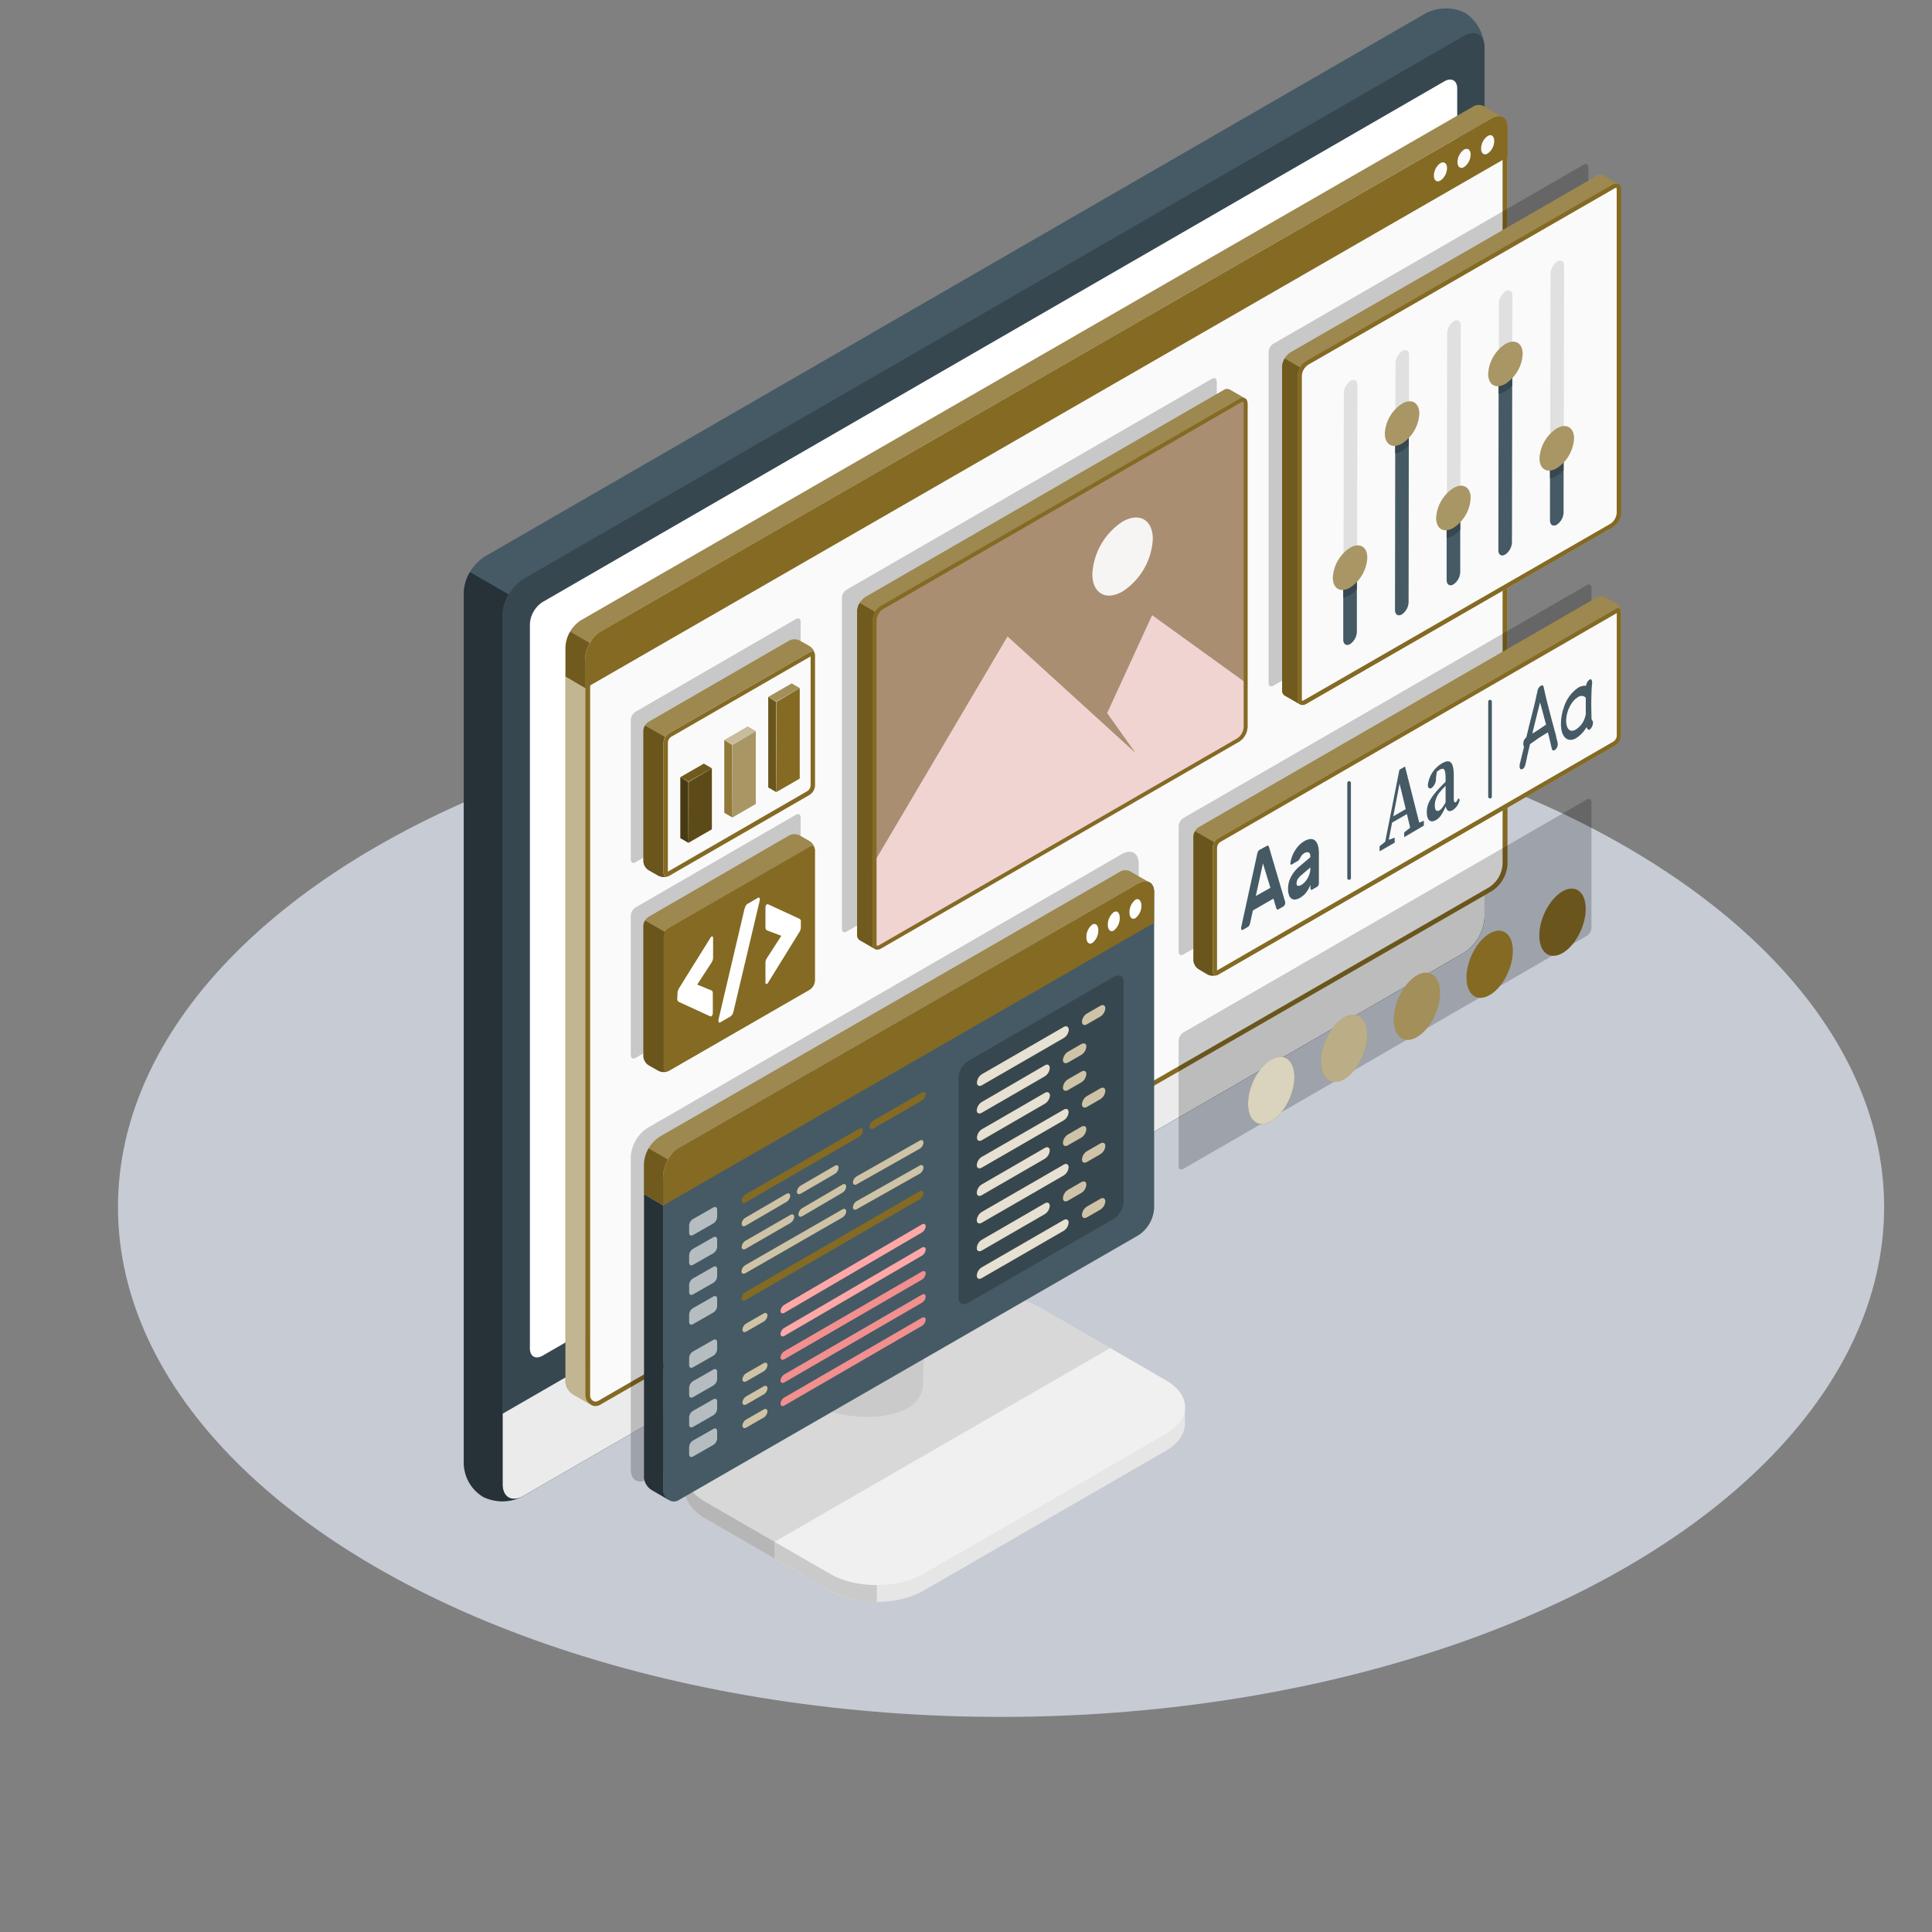 <?xml version="1.0" encoding="UTF-8" standalone="no"?>
<svg
   viewBox="0 0 500 500"
   version="1.1"
   id="svg504"
   sodipodi:docname="105.svg"
   inkscape:version="1.1.2 (0a00cf5339, 2022-02-04)"
   xmlns:inkscape="http://www.inkscape.org/namespaces/inkscape"
   xmlns:sodipodi="http://sodipodi.sourceforge.net/DTD/sodipodi-0.dtd"
   xmlns="http://www.w3.org/2000/svg"
   xmlns:svg="http://www.w3.org/2000/svg">
  <rect x="0" y="0" width="500" height="500" fill="#808080" stroke="none"/>
  <defs
     id="defs508" />
  <sodipodi:namedview
     id="namedview506"
     pagecolor="#ffffff"
     bordercolor="#666666"
     borderopacity="1.0"
     inkscape:pageshadow="2"
     inkscape:pageopacity="0.0"
     inkscape:pagecheckerboard="0"
     showgrid="false"
     inkscape:zoom="1.132"
     inkscape:cx="249.5583"
     inkscape:cy="250.4417"
     inkscape:window-width="1478"
     inkscape:window-height="800"
     inkscape:window-x="0"
     inkscape:window-y="0"
     inkscape:window-maximized="1"
     inkscape:current-layer="svg504" />
  <ellipse
     id="freepik--floor--inject-156"
     cx="259.072"
     cy="312.386"
     rx="228.54"
     ry="131.95"
     style="opacity:0.7;fill:#e5ebf9;fill-opacity:1" />
  <g
     id="g2926"
     transform="translate(71.848,-17.792)">
    <g
       id="freepik--device--inject-22">
      <g
         id="freepik--Monitor--inject-22">
        <path
           d="m 229.86,375 -32.48,-18.76 c -6.66,-3.85 -17.89,-4.73 -25.08,-2 l -19.3,7.45 a 111.11,111.11 0 0 0 -24,13.63 l -19.62,15.45 c -2.82,2.22 -4.21,4.92 -4.21,7.56 0,0.74 0,3.72 0,4.48 0,3 1.81,5.88 5.33,7.91 l 32.5,18.75 c 6.67,3.85 17.48,3.85 24.14,0 l 62.68,-36.18 c 3.35,-1.94 5,-4.47 5,-7 V 382 c 0.04,-2.57 -1.62,-5.09 -4.96,-7 z"
           style="fill:#e6e6e6"
           id="path2" />
        <path
           d="m 105.23,402.81 c 0,3 1.81,5.88 5.33,7.91 L 143,429.47 a 24.6,24.6 0 0 0 12.07,2.89 v -4.63 l -49.89,-28.81 c 0.04,1.15 0.04,3.27 0.05,3.89 z"
           style="fill:#e0e0e0"
           id="path4" />
        <path
           d="m 105.23,402.81 c 0,3 1.81,5.88 5.33,7.91 L 143,429.47 a 24.6,24.6 0 0 0 12.07,2.89 v -4.63 l -49.89,-28.81 c 0.04,1.15 0.04,3.27 0.05,3.89 z"
           style="opacity:0.1"
           id="path6" />
        <path
           d="m 172.3,354.27 -19.3,7.42 a 111.11,111.11 0 0 0 -24,13.63 l -19.62,15.45 c -6,4.76 -5.55,11.74 1.12,15.59 l 32.5,18.76 c 6.67,3.84 17.48,3.84 24.14,0 l 62.68,-36.19 c 6.67,-3.85 6.67,-10.09 0,-13.94 l -32.48,-18.76 c -6.62,-3.85 -17.85,-4.73 -25.04,-1.96 z"
           style="fill:#f0f0f0"
           id="path8" />
        <path
           d="m 197.38,356.23 c -6.66,-3.85 -17.89,-4.73 -25.08,-2 l -19.3,7.46 a 111.11,111.11 0 0 0 -24,13.63 l -19.62,15.45 c -2.82,2.22 -4.21,4.92 -4.21,7.56 0,0.74 0,3.72 0,4.48 0,3 1.81,5.88 5.33,7.91 l 18.09,10.45 v -4.34 l 86.85,-50.14 z"
           style="opacity:0.1"
           id="path10" />
        <path
           d="m 167,376 c 0,-9.58 3,-39.74 9.29,-46.79 l -20.11,-2.23 c -9.89,10.46 -21.73,35.43 -28.9,49.82 0,0 5.9,2.4 13.19,5.41 7.29,3.01 17.41,3 22.62,0 a 7,7 0 0 0 3.9,-6.21 z"
           style="fill:#e0e0e0"
           id="path12" />
        <path
           d="m 167,376 c 0,-9.58 3,-39.74 9.29,-46.79 l -20.11,-2.23 c -9.89,10.46 -21.73,35.43 -28.9,49.82 0,0 5.9,2.4 13.19,5.41 7.29,3.01 17.41,3 22.62,0 a 7,7 0 0 0 3.9,-6.21 z"
           style="opacity:0.1"
           id="path14" />
        <path
           d="m 163.19,329.85 c 3.91,1.61 9.33,1.61 12.13,0 2.8,-1.61 2.79,-4.75 0,-7 l -5.06,-4.09 a 57.93,57.93 0 0 0 -14.13,8.19 c 0,0 3.16,1.28 7.06,2.9 z"
           style="fill:#e0e0e0"
           id="path16" />
        <path
           d="m 53.21,405.14 a 11.47,11.47 0 0 0 10.36,-0.2 L 307,264.38 a 11.84,11.84 0 0 0 5.35,-9.26 V 30.17 a 11.47,11.47 0 0 0 -5,-9.06 A 11.44,11.44 0 0 0 297,21.3 L 53.55,161.86 a 11.84,11.84 0 0 0 -5.35,9.26 v 225 a 11.46,11.46 0 0 0 5.01,9.02 z"
           style="fill:#455a64"
           id="path18" />
        <path
           d="M 63.58,404.94 307,264.37 a 11.82,11.82 0 0 0 5.35,-9.26 V 30.17 c 0,-3.41 -2.4,-4.79 -5.35,-3.09 L 63.58,167.65 a 11.82,11.82 0 0 0 -5.35,9.26 v 224.94 c 0,3.41 2.39,4.79 5.35,3.09 z"
           style="fill:#37474f"
           id="path20" />
        <path
           d="m 58.23,383.66 v 18.19 c 0,3.41 2.39,4.79 5.35,3.09 L 307,264.37 a 11.82,11.82 0 0 0 5.35,-9.26 v -18.19 z"
           style="fill:#ebebeb"
           id="path22" />
        <path
           d="M 65.29,366.74 V 179.29 a 7.25,7.25 0 0 1 3.28,-5.69 L 302,38.81 c 1.81,-1 3.28,-0.19 3.28,1.9 v 187.46 a 7.28,7.28 0 0 1 -3.28,5.7 L 68.58,368.64 c -1.81,1.05 -3.29,0.2 -3.29,-1.9 z"
           style="fill:#ffffff"
           id="path24" />
        <path
           d="m 49.78,165.84 10,5.78 a 11.45,11.45 0 0 0 -1.58,5.28 v 225 c 0,3.11 2.1,4.85 5.34,3.09 a 11.36,11.36 0 0 1 -10.36,0.2 10.32,10.32 0 0 1 -5,-8.43 V 171.12 a 11,11 0 0 1 1.6,-5.28 z"
           style="fill:#263238"
           id="path26" />
      </g>
    </g>
    <g
       id="freepik--Window--inject-22">
      <g
         id="g56">
        <g
           id="freepik--window--inject-22">
          <path
             d="m 318.28,50.19 a 1.51,1.51 0 0 0 -0.06,-0.37 0.08,0.08 0 0 0 0,-0.08 1.2,1.2 0 0 0 -0.09,-0.35 1.87,1.87 0 0 0 -0.23,-0.52 0.85,0.85 0 0 0 -0.14,-0.21 0.49,0.49 0 0 0 -0.11,-0.14 1.34,1.34 0 0 0 -0.27,-0.26 v 0 A 3,3 0 0 0 317,48 2.91,2.91 0 0 0 314.31,48.35 L 83.6,181.23 c -2.21,1.27 -4,4.38 -4,8.84 v 188.79 a 2.73,2.73 0 0 0 1.4,2.41 l 0.17,0.11 0.21,0.12 a 1.7,1.7 0 0 0 0.34,0.12 2.22,2.22 0 0 0 0.51,0.06 2.63,2.63 0 0 0 1.33,-0.38 l 0.1,-0.06 v 0 l 3.82,-2.2 226.83,-130.66 a 8.85,8.85 0 0 0 4,-6.93 V 50.69 a 3.84,3.84 0 0 0 -0.03,-0.5 z"
             style="fill:#fafafa"
             id="path31" />
          <path
             d="m 316.08,49 a 1,1 0 0 1 0.45,0.1 h 0.07 v 0 l 0.06,0.05 0.1,0.13 v 0 0 l 0.08,0.13 a 0.48,0.48 0 0 1 0.08,0.16 v 0 l 0.1,0.32 v 0 0 0.06 a 0.45,0.45 0 0 1 0,0.11 c 0,0.13 0,0.27 0,0.41 v 190.98 a 7.71,7.71 0 0 1 -3.43,5.94 L 87,378 l -3.71,2.15 v 0 l -0.1,0.06 -0.1,0.06 a 1.63,1.63 0 0 1 -0.7,0.23 h -0.06 -0.26 -0.08 v 0 l -0.11,-0.06 -0.09,-0.06 h -0.06 v 0 0 a 1.58,1.58 0 0 1 -0.85,-1.4 v -2 0 -186.91 c 0,-4.33 1.77,-6.89 3.43,-7.85 L 314.87,49.37 a 2.65,2.65 0 0 1 1.21,-0.39 m 0,-1.14 a 3.58,3.58 0 0 0 -1.77,0.54 L 83.6,181.23 c -2.21,1.27 -4,4.38 -4,8.84 V 378 v 0 0.87 a 2.73,2.73 0 0 0 1.4,2.4 l 0.17,0.11 0.21,0.12 a 1.7,1.7 0 0 0 0.34,0.12 2.22,2.22 0 0 0 0.51,0.06 h 0.06 a 2.63,2.63 0 0 0 1.27,-0.38 l 0.1,-0.06 v 0 l 3.82,-2.2 226.83,-130.66 a 8.85,8.85 0 0 0 4,-6.93 V 50.69 a 3.84,3.84 0 0 0 0,-0.5 1.51,1.51 0 0 0 -0.06,-0.37 0.08,0.08 0 0 0 0,-0.08 1.2,1.2 0 0 0 -0.09,-0.35 1.87,1.87 0 0 0 -0.23,-0.52 0.85,0.85 0 0 0 -0.14,-0.21 0.49,0.49 0 0 0 -0.11,-0.14 1.34,1.34 0 0 0 -0.27,-0.26 v 0 A 3,3 0 0 0 317,48 2.17,2.17 0 0 0 316.08,47.81 Z"
             style="fill:#846a23"
             id="path33" />
          <path
             d="m 317,48 a 2.91,2.91 0 0 0 -2.69,0.35 L 83.6,181.23 a 8.84,8.84 0 0 0 -4,6.93 v 7.75 l -5.11,-3 v -7.66 a 8.85,8.85 0 0 1 4,-6.92 L 309.2,45.49 a 2.8,2.8 0 0 1 2.9,-0.24 c 0.72,0.44 4.04,2.34 4.9,2.75 z"
             style="fill:#846a23"
             id="path35" />
          <path
             d="m 318.3,50.66 c 0,-2.53 -1.8,-3.55 -4,-2.28 L 83.6,181.24 a 8.82,8.82 0 0 0 -4,6.92 v 7.76 L 318.3,58.46 Z"
             style="fill:#846a23"
             id="path37" />
          <g
             style="opacity:0.2"
             id="g41">
            <path
               d="M 314.3,48.38 83.6,181.23 a 8.41,8.41 0 0 0 -2.82,3 l -5.08,-2.94 a 8,8 0 0 1 2.79,-2.92 L 309.2,45.49 a 2.8,2.8 0 0 1 2.9,-0.24 c 0.72,0.44 4,2.32 4.88,2.78 a 2.9,2.9 0 0 0 -2.68,0.35 z"
               style="fill:#ffffff"
               id="path39" />
          </g>
          <path
             d="m 74.49,192.94 v -7.68 a 8.24,8.24 0 0 1 1.21,-4 l 5.1,2.93 a 8,8 0 0 0 -1.2,4 v 7.76 z"
             style="opacity:0.15"
             id="path43" />
          <path
             d="m 300.94,60 a 4.05,4.05 0 0 0 -1.7,3.24 c 0,1.25 0.76,1.82 1.7,1.28 a 4.05,4.05 0 0 0 1.7,-3.24 c 0,-1.21 -0.76,-1.78 -1.7,-1.28 z"
             style="fill:#fafafa"
             id="path45" />
          <path
             d="m 307.05,56.5 a 4.09,4.09 0 0 0 -1.7,3.25 c 0,1.25 0.76,1.82 1.7,1.28 a 4.05,4.05 0 0 0 1.7,-3.24 c 0,-1.25 -0.75,-1.79 -1.7,-1.29 z"
             style="fill:#fafafa"
             id="path47" />
          <path
             d="m 313.16,53 a 4.05,4.05 0 0 0 -1.7,3.24 c 0,1.25 0.76,1.83 1.7,1.29 a 4.07,4.07 0 0 0 1.7,-3.25 c 0,-1.28 -0.76,-1.85 -1.7,-1.28 z"
             style="fill:#fafafa"
             id="path49" />
          <path
             d="m 81,381.28 -0.2,-0.11 -4.22,-2.44 a 4.26,4.26 0 0 1 -2.09,-3.1 5.83,5.83 0 0 1 0,-0.59 V 192.92 l 5.11,3 v 182.94 a 2.62,2.62 0 0 0 1.24,2.27 1,1 0 0 0 0.13,0.09 c 0,0 0,0 0,0 z"
             style="fill:#846a23"
             id="path51" />
          <path
             d="m 81,381.28 -0.2,-0.11 -4.22,-2.44 a 4.26,4.26 0 0 1 -2.09,-3.1 5.83,5.83 0 0 1 0,-0.59 V 192.92 l 5.11,3 v 182.94 a 2.62,2.62 0 0 0 1.24,2.27 1,1 0 0 0 0.13,0.09 c 0,0 0,0 0,0 z"
             style="opacity:0.5;fill:#ffffff"
             id="path53" />
        </g>
      </g>
    </g>
    <g
       id="freepik--Color--inject-22">
      <g
         id="freepik--color--inject-22">
        <g
           style="opacity:0.2"
           id="g61">
          <path
             d="m 234.4,285 104.4,-60.28 c 0.67,-0.38 1.22,-0.07 1.22,0.71 v 32.47 a 2.72,2.72 0 0 1 -1.22,2.1 l -104.4,60.29 c -0.67,0.39 -1.22,0.08 -1.22,-0.7 V 287.11 A 2.72,2.72 0 0 1 234.4,285 Z"
             id="path59" />
        </g>
        <path
           d="m 263.14,296.53 c 0,4.41 -2.68,9.52 -6,11.43 -3.32,1.91 -6,-0.12 -6,-4.52 0,-4.4 2.68,-9.53 6,-11.43 3.32,-1.9 6,0.11 6,4.52 z"
           style="fill:#846a23"
           id="path63" />
        <path
           d="m 263.14,296.53 c 0,4.41 -2.68,9.52 -6,11.43 -3.32,1.91 -6,-0.12 -6,-4.52 0,-4.4 2.68,-9.53 6,-11.43 3.32,-1.9 6,0.11 6,4.52 z"
           style="opacity:0.7;fill:#ffffff"
           id="path65" />
        <path
           d="m 282,285.65 c 0,4.4 -2.68,9.52 -6,11.43 -3.32,1.91 -6,-0.12 -6,-4.52 0,-4.4 2.68,-9.53 6,-11.44 3.32,-1.91 6,0.12 6,4.53 z"
           style="fill:#846a23"
           id="path67" />
        <path
           d="m 282,285.65 c 0,4.4 -2.68,9.52 -6,11.43 -3.32,1.91 -6,-0.12 -6,-4.52 0,-4.4 2.68,-9.53 6,-11.44 3.32,-1.91 6,0.12 6,4.53 z"
           style="opacity:0.45;fill:#ffffff"
           id="path69" />
        <ellipse
           cx="294.85"
           cy="278.22"
           rx="9.19"
           ry="5.2"
           transform="rotate(-66.95,294.84,278.222)"
           style="fill:#846a23"
           id="ellipse71" />
        <ellipse
           cx="294.85"
           cy="278.22"
           rx="9.19"
           ry="5.2"
           transform="rotate(-66.95,294.84,278.222)"
           style="opacity:0.25;fill:#ffffff"
           id="ellipse73" />
        <path
           d="m 319.68,263.88 c 0,4.41 -2.68,9.53 -6,11.44 -3.32,1.91 -6,-0.12 -6,-4.53 0,-4.41 2.68,-9.52 6,-11.43 3.32,-1.91 6,0.12 6,4.52 z"
           style="fill:#846a23"
           id="path75" />
        <path
           d="m 338.53,253 c 0,4.41 -2.68,9.53 -6,11.44 -3.32,1.91 -6,-0.12 -6,-4.53 0,-4.41 2.68,-9.52 6,-11.43 3.32,-1.91 6,0.12 6,4.52 z"
           style="fill:#846a23"
           id="path77" />
        <path
           d="m 338.53,253 c 0,4.41 -2.68,9.53 -6,11.44 -3.32,1.91 -6,-0.12 -6,-4.53 0,-4.41 2.68,-9.52 6,-11.43 3.32,-1.91 6,0.12 6,4.52 z"
           style="opacity:0.2"
           id="path79" />
      </g>
    </g>
    <g
       id="freepik--Fonts--inject-22">
      <g
         id="freepik--fonts--inject-22">
        <g
           style="opacity:0.2"
           id="g85">
          <path
             d="m 234.4,229.51 104.4,-60.28 c 0.67,-0.39 1.22,-0.07 1.22,0.71 v 32.48 a 2.68,2.68 0 0 1 -1.22,2.11 l -104.4,60.28 c -0.67,0.39 -1.22,0.08 -1.22,-0.7 v -32.49 a 2.72,2.72 0 0 1 1.22,-2.11 z"
             id="path83" />
        </g>
        <g
           id="freepik--speech-bubble--inject-22">
          <path
             d="m 242.28,236.13 a 3.36,3.36 0 0 1 0.16,-0.33 v 0 a 3.41,3.41 0 0 0 -0.16,0.33 z"
             style="fill:#ebebeb"
             id="path87" />
          <path
             d="m 347.59,175.76 a 0.71,0.71 0 0 0 -0.69,-0.56 1.23,1.23 0 0 0 -0.62,0.19 l -102.87,59.39 a 2.81,2.81 0 0 0 -1,1 l -5,-2.89 a 3,3 0 0 1 0.93,-1 l 102.87,-59.38 a 3.06,3.06 0 0 1 2.75,0 l 2.29,1.28 a 2.94,2.94 0 0 1 1.34,1.97 z"
             style="fill:#846a23"
             id="path89" />
          <g
             style="opacity:0.2"
             id="g93">
            <path
               d="m 347.59,175.76 a 0.71,0.71 0 0 0 -0.69,-0.56 1.23,1.23 0 0 0 -0.62,0.19 l -102.87,59.39 a 2.81,2.81 0 0 0 -1,1 l -5,-2.89 a 3,3 0 0 1 0.93,-1 l 102.87,-59.38 a 3.06,3.06 0 0 1 2.75,0 l 2.29,1.28 a 2.94,2.94 0 0 1 1.34,1.97 z"
               style="fill:#ffffff"
               id="path91" />
          </g>
          <path
             d="m 243.41,270 a 3.14,3.14 0 0 1 -2.74,0 l -2.3,-1.36 a 3,3 0 0 1 -1.38,-2.35 v -32 a 2.87,2.87 0 0 1 0.44,-1.4 l 5,2.89 a 2.77,2.77 0 0 0 -0.4,1.35 v 32.07 c 0.02,0.8 0.58,1.28 1.38,0.8 z"
             style="fill:#846a23"
             id="path95" />
          <g
             style="opacity:0.2"
             id="g99">
            <path
               d="m 243.41,270 a 3.14,3.14 0 0 1 -2.74,0 l -2.3,-1.36 a 3,3 0 0 1 -1.38,-2.35 v -32 a 2.87,2.87 0 0 1 0.44,-1.4 l 5,2.89 a 2.77,2.77 0 0 0 -0.4,1.35 v 32.07 c 0.02,0.8 0.58,1.28 1.38,0.8 z"
               id="path97" />
          </g>
          <path
             d="m 346.89,175.2 a 1.22,1.22 0 0 0 -0.61,0.19 l -102.87,59.39 a 3,3 0 0 0 -1.36,2.37 v 32.07 c 0,0.62 0.3,1 0.75,1 a 1.2,1.2 0 0 0 0.61,-0.19 l 102.87,-59.39 a 3,3 0 0 0 1.37,-2.37 v -32.09 c 0,-0.62 -0.31,-1 -0.76,-1 z"
             style="fill:#fafafa"
             id="path101" />
          <path
             d="m 346.57,176.46 v 31.79 a 2,2 0 0 1 -0.83,1.44 l -102.62,59.25 v -31.79 a 2,2 0 0 1 0.83,-1.44 l 102.62,-59.25 m 0.32,-1.26 a 1.22,1.22 0 0 0 -0.61,0.19 l -102.87,59.39 a 3,3 0 0 0 -1.36,2.37 v 32.07 c 0,0.62 0.3,1 0.75,1 a 1.2,1.2 0 0 0 0.61,-0.19 l 102.87,-59.39 a 3,3 0 0 0 1.37,-2.37 v -32.09 c 0,-0.62 -0.31,-1 -0.76,-1 z"
             style="fill:#846a23"
             id="path103" />
          <path
             d="m 346.89,175.81 c 0.14,0 0.15,0.31 0.15,0.37 v 32.07 a 2.42,2.42 0 0 1 -1.06,1.84 l -102.87,59.39 a 0.63,0.63 0 0 1 -0.31,0.11 c -0.14,0 -0.14,-0.31 -0.14,-0.37 v -32.07 a 2.41,2.41 0 0 1 1.06,-1.84 l 102.87,-59.39 a 0.61,0.61 0 0 1 0.3,-0.11 m 0,-0.61 a 1.22,1.22 0 0 0 -0.61,0.19 l -102.87,59.39 a 3,3 0 0 0 -1.36,2.37 v 32.07 c 0,0.62 0.3,1 0.75,1 a 1.2,1.2 0 0 0 0.61,-0.19 l 102.87,-59.39 a 3,3 0 0 0 1.37,-2.37 v -32.09 c 0,-0.62 -0.31,-1 -0.76,-1 z"
             style="fill:#846a23"
             id="path105" />
        </g>
        <path
           d="m 285.19,236.8 1.45,-1.17 3.68,-18.63 1.45,-0.84 3.68,14.52 1.2,-0.48 v 1.25 l -5.09,3 v -1.25 l 1.55,-1.2 -0.85,-3.53 -3.84,2.22 -0.85,4.43 1.53,-0.54 v 1.28 l -3.91,2.26 z m 3.54,-7.75 3.23,-1.87 -1.6,-6.59 z"
           style="fill:#455a64"
           id="path108" />
        <path
           d="m 302.32,226.47 c -0.87,1.88 -1.43,2.92 -2.56,3.57 -1.32,0.76 -2.35,0.16 -2.35,-2.07 0,-1.74 0.62,-3.4 3.16,-6.11 0.46,-0.51 1.08,-1.14 1.7,-1.74 v -0.76 c 0,-2.53 -0.41,-3 -1.56,-2.34 a 5.21,5.21 0 0 0 -0.72,0.53 l -0.21,1.62 a 3.1,3.1 0 0 1 -1.11,2.54 c -0.55,0.31 -0.9,0.08 -1,-0.65 a 7.5,7.5 0 0 1 3.72,-5.74 c 2.05,-1.18 3,-0.31 3,3.22 v 5.92 c 0,0.87 0.19,1.11 0.51,0.93 a 1.84,1.84 0 0 0 0.62,-1 l 0.4,0.31 a 4.11,4.11 0 0 1 -1.82,2.76 c -0.97,0.54 -1.57,0.17 -1.78,-0.99 z m -1.59,1 c 0.48,-0.28 0.78,-0.72 1.54,-2 v -4.31 c -0.5,0.53 -1,1 -1.26,1.37 a 5.58,5.58 0 0 0 -1.53,3.63 c 0,1.46 0.52,1.74 1.25,1.34 z"
           style="fill:#455a64"
           id="path110" />
        <path
           d="m 256,236.71 c 0.18,-0.1 0.32,-0.1 0.41,0 a 1.2,1.2 0 0 1 0.23,0.53 l 4.12,14 a 0.44,0.44 0 0 1 0,0.17 1.31,1.31 0 0 1 -0.13,0.57 0.86,0.86 0 0 1 -0.32,0.39 l -1.21,0.7 c -0.23,0.13 -0.39,0.15 -0.47,0.06 a 0.79,0.79 0 0 1 -0.19,-0.33 l -0.72,-2.45 -5.32,3.07 -0.72,3.29 a 2.45,2.45 0 0 1 -0.19,0.53 1.05,1.05 0 0 1 -0.47,0.49 l -1.21,0.7 a 0.24,0.24 0 0 1 -0.32,0 0.55,0.55 0 0 1 -0.13,-0.41 0.65,0.65 0 0 1 0,-0.2 L 253.47,239 a 3.29,3.29 0 0 1 0.23,-0.79 1.06,1.06 0 0 1 0.4,-0.46 z m 0.93,10.84 -1.93,-6.31 -1.85,8.44 z"
           style="fill:#455a64"
           id="path112" />
        <path
           d="m 262.11,241.14 a 7.93,7.93 0 0 1 0.31,-1.35 8.1,8.1 0 0 1 0.69,-1.56 8.39,8.39 0 0 1 1.09,-1.53 6.37,6.37 0 0 1 1.51,-1.22 3.65,3.65 0 0 1 1.55,-0.54 1.66,1.66 0 0 1 1.18,0.34 2.51,2.51 0 0 1 0.77,1.25 7.51,7.51 0 0 1 0.27,2.19 v 7.61 a 1.33,1.33 0 0 1 -0.14,0.57 0.81,0.81 0 0 1 -0.32,0.39 l -1.28,0.74 a 0.24,0.24 0 0 1 -0.32,0 0.55,0.55 0 0 1 -0.13,-0.41 v -0.86 a 7.64,7.64 0 0 1 -1,1.87 5.36,5.36 0 0 1 -1.69,1.51 2.94,2.94 0 0 1 -1.29,0.45 1.36,1.36 0 0 1 -1,-0.29 2,2 0 0 1 -0.6,-0.94 4.68,4.68 0 0 1 -0.21,-1.5 6.62,6.62 0 0 1 0.83,-3.27 9.18,9.18 0 0 1 2.2,-2.64 l 2.74,-2.31 c 0,-0.71 -0.15,-1.12 -0.45,-1.24 a 1.31,1.31 0 0 0 -1.13,0.21 2.17,2.17 0 0 0 -0.66,0.56 5.66,5.66 0 0 0 -0.45,0.76 2.25,2.25 0 0 1 -0.28,0.44 0.92,0.92 0 0 1 -0.28,0.24 l -1.56,0.9 a 0.24,0.24 0 0 1 -0.29,0 0.41,0.41 0 0 1 -0.06,-0.37 z m 2.81,5.68 a 4.08,4.08 0 0 0 1,-0.84 5.37,5.37 0 0 0 0.74,-1.09 5.13,5.13 0 0 0 0.46,-1.19 4.85,4.85 0 0 0 0.15,-1.15 v -0.26 l -2.27,1.94 a 4.37,4.37 0 0 0 -1,1.1 2.24,2.24 0 0 0 -0.3,1.12 c 0,0.37 0.12,0.56 0.36,0.6 a 1.46,1.46 0 0 0 0.86,-0.23 z"
           style="fill:#455a64"
           id="path114" />
        <path
           d="m 331,209 a 5.19,5.19 0 0 1 0.3,1.44 1.85,1.85 0 0 1 -0.75,1.45 l -0.1,0.06 c -0.55,0.31 -0.7,-0.35 -0.83,-0.95 l -0.49,-2.13 -0.39,-1.54 c -0.88,0.53 -1.75,1.06 -2.63,1.64 l -1.65,1.17 -0.35,0.25 c -0.31,1.34 -0.64,2.71 -0.92,4.08 -0.21,0.85 -0.3,1.94 -0.93,2.3 -0.63,0.36 -0.84,-0.11 -0.84,-0.67 a 3.08,3.08 0 0 1 0.15,-0.94 l 1,-4.1 a 1.24,1.24 0 0 1 -0.17,-0.77 1.87,1.87 0 0 1 0.75,-1.64 c 0.35,-1.43 0.69,-2.86 1.05,-4.3 0.57,-2.26 1.21,-4.66 1.66,-6.88 l 0.15,-0.62 a 2.14,2.14 0 0 1 0.72,-1.45 l 0.25,-0.17 a 0.36,0.36 0 0 1 0.44,0 c 0.12,0.05 0.23,0.2 0.28,0.61 0.31,1.41 0.63,2.85 1,4.24 0.66,2.64 1.38,5.27 2.09,7.88 z m -2.74,-3.73 -0.18,-0.65 -1,-3.76 -0.37,-1.29 -0.12,0.51 -1.37,5.48 c -0.17,0.7 -0.34,1.38 -0.5,2.07 1.28,-0.72 2.41,-1.54 3.57,-2.33 z"
           style="fill:#455a64"
           id="path116" />
        <path
           d="m 340.42,204.72 a 2.46,2.46 0 0 1 -0.85,1.89 c -0.35,0.2 -0.65,-0.21 -0.82,-0.64 a 8.3,8.3 0 0 1 -2.71,2.87 c -2,1.15 -3.92,0 -3.92,-3.77 a 13.09,13.09 0 0 1 0.8,-4.33 9.52,9.52 0 0 1 3.7,-5 3.34,3.34 0 0 1 2,-0.47 2.57,2.57 0 0 1 0.43,-1.12 1.69,1.69 0 0 1 0.53,-0.5 c 0.53,-0.31 0.61,0.52 0.61,0.83 0,0.31 0,0.54 -0.06,0.74 -0.11,1.15 -0.16,4.1 -0.16,4.85 0,0.75 0.06,2.89 0.06,3.56 0,0.67 0.39,0.63 0.39,1.09 z m -2,-1.53 c 0,-0.14 0.08,-0.29 0.13,-0.46 v -4.4 a 1.91,1.91 0 0 0 -0.21,-0.14 1.51,1.51 0 0 0 -1.86,0.06 c -1.49,0.86 -3,3.39 -3,6.15 0,1.57 0.73,3.22 2.49,2.2 a 5.69,5.69 0 0 0 2.45,-3.41 z"
           style="fill:#455a64"
           id="path118" />
        <path
           d="m 277.3,245.49 a 0.47,0.47 0 0 1 -0.47,-0.47 v -24.58 a 0.47,0.47 0 1 1 0.94,0 V 245 a 0.47,0.47 0 0 1 -0.47,0.49 z"
           style="fill:#455a64"
           id="path120" />
        <path
           d="m 313.77,224.43 a 0.47,0.47 0 0 1 -0.47,-0.47 v -24.58 a 0.47,0.47 0 1 1 0.94,0 V 224 a 0.47,0.47 0 0 1 -0.47,0.43 z"
           style="fill:#455a64"
           id="path122" />
      </g>
    </g>
    <g
       id="freepik--Controls--inject-22">
      <g
         id="g199">
        <g
           style="opacity:0.2"
           id="g128">
          <path
             d="M 257.67,106.77 338,60.41 c 0.68,-0.39 1.22,-0.07 1.22,0.7 v 85.67 A 2.69,2.69 0 0 1 338,148.9 l -80.31,46.36 c -0.68,0.39 -1.22,0.07 -1.22,-0.71 v -85.67 a 2.69,2.69 0 0 1 1.2,-2.11 z"
             id="path126" />
        </g>
        <path
           d="m 346.93,65.4 a 1.57,1.57 0 0 0 -1.43,0.2 l -79.36,45.69 A 4.79,4.79 0 0 0 264,115 v 83.7 a 1.54,1.54 0 0 0 0.59,1.37 c -0.37,-0.24 -3.62,-2.08 -4,-2.31 a 1.54,1.54 0 0 1 -0.62,-1.39 V 112.7 a 4.78,4.78 0 0 1 2.13,-3.7 l 79.35,-45.7 a 1.51,1.51 0 0 1 1.54,-0.14 c 0.35,0.17 3.18,1.77 3.94,2.24 z"
           style="fill:#846a23"
           id="path130" />
        <g
           style="opacity:0.2"
           id="g134">
          <path
             d="m 346.93,65.4 c -0.76,-0.47 -3.59,-2.07 -3.94,-2.28 a 1.51,1.51 0 0 0 -1.54,0.14 L 262.1,109 a 4.54,4.54 0 0 0 -1.52,1.61 l 4,2.33 a 4.54,4.54 0 0 1 1.52,-1.61 L 345.5,65.6 a 1.57,1.57 0 0 1 1.43,-0.2 z"
             style="fill:#ffffff"
             id="path132" />
        </g>
        <path
           d="M 266.14,111.29 345.5,65.6 c 1.19,-0.69 2.15,-0.13 2.15,1.24 v 83.7 a 4.76,4.76 0 0 1 -2.15,3.73 L 266.14,200 c -1.19,0.68 -2.15,0.13 -2.15,-1.25 V 115 a 4.77,4.77 0 0 1 2.15,-3.71 z"
           style="fill:#fafafa"
           id="path136" />
        <path
           d="m 346.46,65.3 v 1.08 c 0,0 0.1,0.16 0.1,0.46 v 83.7 a 3.7,3.7 0 0 1 -1.61,2.8 L 265.6,199 a 1.08,1.08 0 0 1 -0.44,0.16 0.8,0.8 0 0 1 -0.1,-0.47 V 115 a 3.68,3.68 0 0 1 1.62,-2.8 L 346,66.53 a 1,1 0 0 1 0.43,-0.15 V 65.3 m 0,0 a 1.94,1.94 0 0 0 -1,0.3 l -79.36,45.69 A 4.77,4.77 0 0 0 264,115 v 83.69 c 0,1 0.48,1.54 1.19,1.54 a 1.92,1.92 0 0 0 1,-0.29 l 79.36,-45.7 a 4.76,4.76 0 0 0 2.15,-3.73 V 66.84 c 0,-1 -0.48,-1.54 -1.19,-1.54 z"
           style="fill:#846a23"
           id="path138" />
        <path
           d="m 264.62,112.9 -4,-2.33 a 4.34,4.34 0 0 0 -0.64,2.13 v 83.69 a 1.54,1.54 0 0 0 0.62,1.39 c 0.4,0.23 3.65,2.07 4,2.31 a 1.54,1.54 0 0 1 -0.59,-1.37 V 115 a 4.43,4.43 0 0 1 0.61,-2.1 z"
           style="fill:#846a23"
           id="path140" />
        <path
           d="m 264.62,112.9 -4,-2.33 a 4.34,4.34 0 0 0 -0.64,2.13 v 83.69 a 1.54,1.54 0 0 0 0.62,1.39 c 0.4,0.23 3.65,2.07 4,2.31 a 1.54,1.54 0 0 1 -0.59,-1.37 V 115 a 4.43,4.43 0 0 1 0.61,-2.1 z"
           style="opacity:0.15"
           id="path142" />
        <path
           d="m 346.46,66.3 c 0.19,0 0.2,0.49 0.2,0.54 v 83.7 a 3.79,3.79 0 0 1 -1.66,2.87 l -79.36,45.7 a 1,1 0 0 1 -0.46,0.16 c -0.19,0 -0.2,-0.49 -0.2,-0.55 V 115 a 3.79,3.79 0 0 1 1.66,-2.87 L 346,66.46 a 1.07,1.07 0 0 1 0.47,-0.16 m 0,-1 a 1.94,1.94 0 0 0 -1,0.3 l -79.36,45.69 A 4.77,4.77 0 0 0 264,115 v 83.69 c 0,1 0.48,1.54 1.19,1.54 a 1.92,1.92 0 0 0 1,-0.29 l 79.36,-45.7 a 4.76,4.76 0 0 0 2.15,-3.73 V 66.84 c 0,-1 -0.48,-1.54 -1.19,-1.54 z"
           style="fill:#846a23"
           id="path144" />
        <g
           id="freepik--controls--inject-22">
          <path
             d="m 306.07,165.86 0.12,-63.81 c 0,-1.19 -0.78,-1.71 -1.75,-1.15 a 4,4 0 0 0 -1.76,3.17 l -0.12,63.82 c 0,1.19 0.78,1.71 1.75,1.15 a 4,4 0 0 0 1.76,-3.18 z"
             style="fill:#e0e0e0"
             id="path146" />
          <path
             d="m 306.05,148.25 v 17.61 a 4,4 0 0 1 -1.76,3.18 c -1,0.56 -1.75,0 -1.75,-1.15 v -17.61 z"
             style="fill:#455a64"
             id="path148" />
          <path
             d="m 304.18,156.42 a 4.39,4.39 0 0 1 -1.64,0.58 v -6.72 l 3.51,-2 v 6.59 a 7.86,7.86 0 0 1 -1.87,1.55 z"
             style="fill:#37474f"
             id="path150" />
          <path
             d="m 308.75,146.69 c 0,-2.84 -2,-4 -4.46,-2.57 a 9.85,9.85 0 0 0 -4.45,7.72 c 0,2.84 2,4 4.45,2.57 a 9.86,9.86 0 0 0 4.46,-7.72 z"
             style="fill:#846a23"
             id="path152" />
          <path
             d="m 308.75,146.69 c 0,-2.84 -2,-4 -4.46,-2.57 a 9.85,9.85 0 0 0 -4.45,7.72 c 0,2.84 2,4 4.45,2.57 a 9.86,9.86 0 0 0 4.46,-7.72 z"
             style="opacity:0.3;fill:#ffffff"
             id="path154" />
          <path
             d="m 292.69,173.58 0.13,-63.81 c 0,-1.19 -0.78,-1.71 -1.75,-1.15 a 4,4 0 0 0 -1.76,3.18 l -0.13,63.81 c 0,1.19 0.79,1.71 1.76,1.15 a 4,4 0 0 0 1.75,-3.18 z"
             style="fill:#e0e0e0"
             id="path156" />
          <path
             d="m 292.76,126.63 -0.07,47 a 4,4 0 0 1 -1.75,3.18 c -1,0.56 -1.76,0 -1.76,-1.15 l 0.07,-47 z"
             style="fill:#455a64"
             id="path158" />
          <path
             d="m 290.89,134.58 a 4.26,4.26 0 0 1 -1.65,0.58 v -6.5 l 3.51,-2 V 133 a 8,8 0 0 1 -1.86,1.58 z"
             style="fill:#37474f"
             id="path160" />
          <path
             d="m 295.46,124.85 c 0,-2.84 -2,-4 -4.46,-2.57 a 9.83,9.83 0 0 0 -4.45,7.71 c 0,2.84 2,4 4.45,2.58 a 9.86,9.86 0 0 0 4.46,-7.72 z"
             style="fill:#846a23"
             id="path162" />
          <path
             d="m 295.46,124.85 c 0,-2.84 -2,-4 -4.46,-2.57 a 9.83,9.83 0 0 0 -4.45,7.71 c 0,2.84 2,4 4.45,2.58 a 9.86,9.86 0 0 0 4.46,-7.72 z"
             style="opacity:0.3;fill:#ffffff"
             id="path164" />
          <path
             d="m 279.32,181.3 0.13,-63.81 c 0,-1.19 -0.79,-1.71 -1.76,-1.15 a 4,4 0 0 0 -1.75,3.18 l -0.13,63.81 c 0,1.19 0.79,1.71 1.76,1.15 a 4,4 0 0 0 1.75,-3.18 z"
             style="fill:#e0e0e0"
             id="path166" />
          <path
             d="m 279.3,163.69 v 17.61 a 4,4 0 0 1 -1.75,3.18 c -1,0.56 -1.76,0 -1.76,-1.15 v -17.61 z"
             style="fill:#455a64"
             id="path168" />
          <path
             d="m 277.44,171.86 a 4.39,4.39 0 0 1 -1.64,0.58 v -6.72 l 3.5,-2 v 6.59 a 7.86,7.86 0 0 1 -1.86,1.55 z"
             style="fill:#37474f"
             id="path170" />
          <path
             d="m 282,162.13 c 0,-2.84 -2,-4 -4.45,-2.57 a 9.85,9.85 0 0 0 -4.45,7.72 c 0,2.84 2,4 4.45,2.57 a 9.85,9.85 0 0 0 4.45,-7.72 z"
             style="fill:#846a23"
             id="path172" />
          <path
             d="m 282,162.13 c 0,-2.84 -2,-4 -4.45,-2.57 a 9.85,9.85 0 0 0 -4.45,7.72 c 0,2.84 2,4 4.45,2.57 a 9.85,9.85 0 0 0 4.45,-7.72 z"
             style="opacity:0.3;fill:#ffffff"
             id="path174" />
        </g>
        <g
           id="g197">
          <path
             d="m 332.82,150.42 0.12,-63.82 c 0,-1.19 -0.78,-1.7 -1.75,-1.14 a 4,4 0 0 0 -1.76,3.17 l -0.12,63.81 c 0,1.2 0.78,1.71 1.75,1.15 a 4,4 0 0 0 1.76,-3.17 z"
             style="fill:#e0e0e0"
             id="path177" />
          <path
             d="m 332.8,132.81 v 17.61 a 4,4 0 0 1 -1.76,3.17 c -1,0.56 -1.75,0 -1.75,-1.15 v -17.61 z"
             style="fill:#455a64"
             id="path179" />
          <path
             d="m 330.93,141 a 4.42,4.42 0 0 1 -1.64,0.59 v -6.73 l 3.51,-2 v 6.59 a 7.59,7.59 0 0 1 -1.87,1.55 z"
             style="fill:#37474f"
             id="path181" />
          <path
             d="m 335.5,131.25 c 0,-2.84 -2,-4 -4.46,-2.57 a 9.83,9.83 0 0 0 -4.45,7.71 c 0,2.84 2,4 4.45,2.57 a 9.84,9.84 0 0 0 4.46,-7.71 z"
             style="fill:#846a23"
             id="path183" />
          <path
             d="m 335.5,131.25 c 0,-2.84 -2,-4 -4.46,-2.57 a 9.83,9.83 0 0 0 -4.45,7.71 c 0,2.84 2,4 4.45,2.57 a 9.84,9.84 0 0 0 4.46,-7.71 z"
             style="opacity:0.3;fill:#ffffff"
             id="path185" />
          <path
             d="m 319.44,158.14 0.13,-63.82 c 0,-1.19 -0.78,-1.7 -1.75,-1.14 a 4,4 0 0 0 -1.76,3.17 l -0.13,63.81 c 0,1.2 0.79,1.71 1.76,1.15 a 4,4 0 0 0 1.75,-3.17 z"
             style="fill:#e0e0e0"
             id="path187" />
          <path
             d="m 319.51,111.19 -0.07,46.95 a 4,4 0 0 1 -1.75,3.17 c -1,0.56 -1.76,0.05 -1.76,-1.15 L 316,113.21 Z"
             style="fill:#455a64"
             id="path189" />
          <path
             d="m 317.64,119.13 a 4.29,4.29 0 0 1 -1.65,0.59 v -6.51 l 3.51,-2 v 6.39 a 7.67,7.67 0 0 1 -1.86,1.53 z"
             style="fill:#37474f"
             id="path191" />
          <path
             d="m 322.21,109.41 c 0,-2.84 -2,-4 -4.46,-2.58 a 9.87,9.87 0 0 0 -4.45,7.72 c 0,2.84 2,4 4.45,2.57 a 9.84,9.84 0 0 0 4.46,-7.71 z"
             style="fill:#846a23"
             id="path193" />
          <path
             d="m 322.21,109.41 c 0,-2.84 -2,-4 -4.46,-2.58 a 9.87,9.87 0 0 0 -4.45,7.72 c 0,2.84 2,4 4.45,2.57 a 9.84,9.84 0 0 0 4.46,-7.71 z"
             style="opacity:0.3;fill:#ffffff"
             id="path195" />
        </g>
      </g>
    </g>
    <g
       style="opacity:0.2"
       id="g204">
      <path
         d="m 147.26,170.4 94.56,-54.59 c 0.67,-0.39 1.22,-0.08 1.22,0.7 v 85.67 a 2.72,2.72 0 0 1 -1.22,2.12 l -94.56,54.59 c -0.67,0.39 -1.22,0.07 -1.22,-0.7 v -85.67 a 2.72,2.72 0 0 1 1.22,-2.12 z"
         id="path202" />
    </g>
    <path
       d="m 250.29,120.85 a 1.57,1.57 0 0 0 -1.43,0.2 l -92.7,53.53 a 4.75,4.75 0 0 0 -2.15,3.73 V 262 a 1.56,1.56 0 0 0 0.59,1.38 c -0.37,-0.24 -3.63,-2.08 -4,-2.32 a 1.53,1.53 0 0 1 -0.62,-1.38 V 176 a 4.75,4.75 0 0 1 2.16,-3.73 l 92.69,-53.54 a 1.54,1.54 0 0 1 1.54,-0.14 c 0.33,0.19 3.15,1.8 3.92,2.26 z"
       style="fill:#846a23"
       id="path206" />
    <g
       style="opacity:0.2"
       id="g210">
      <path
         d="m 250.29,120.85 c -0.77,-0.46 -3.59,-2.07 -3.94,-2.28 a 1.54,1.54 0 0 0 -1.54,0.14 l -92.69,53.54 a 4.37,4.37 0 0 0 -1.53,1.6 l 4,2.34 a 4.38,4.38 0 0 1 1.52,-1.61 l 92.7,-53.53 a 1.57,1.57 0 0 1 1.48,-0.2 z"
         style="fill:#ffffff"
         id="path208" />
    </g>
    <path
       d="m 156.16,174.58 92.69,-53.53 c 1.19,-0.69 2.16,-0.13 2.16,1.25 V 206 a 4.74,4.74 0 0 1 -2.16,3.73 l -92.69,53.53 c -1.19,0.69 -2.16,0.13 -2.16,-1.24 v -83.7 a 4.78,4.78 0 0 1 2.16,-3.74 z"
       style="fill:#846a23"
       id="path212" />
    <g
       style="opacity:0.5;fill:#cdb2c0;fill-opacity:1"
       id="g216">
      <path
         d="m 156.16,174.58 92.69,-53.53 c 1.19,-0.69 2.16,-0.13 2.16,1.25 V 206 a 4.74,4.74 0 0 1 -2.16,3.73 l -92.69,53.53 c -1.19,0.69 -2.16,0.13 -2.16,-1.24 v -83.7 a 4.78,4.78 0 0 1 2.16,-3.74 z"
         style="fill:#cdb2c0;fill-opacity:1"
         id="path214" />
    </g>
    <path
       d="m 154.64,176.19 -4,-2.34 A 4.43,4.43 0 0 0 150,176 v 83.7 a 1.53,1.53 0 0 0 0.62,1.38 c 0.39,0.24 3.65,2.08 4,2.32 A 1.56,1.56 0 0 1 154,262 v -83.69 a 4.36,4.36 0 0 1 0.64,-2.12 z"
       style="fill:#846a23"
       id="path218" />
    <path
       d="m 154.64,176.19 -4,-2.34 A 4.43,4.43 0 0 0 150,176 v 83.7 a 1.53,1.53 0 0 0 0.62,1.38 c 0.39,0.24 3.65,2.08 4,2.32 A 1.56,1.56 0 0 1 154,262 v -83.69 a 4.36,4.36 0 0 1 0.64,-2.12 z"
       style="opacity:0.15"
       id="path220" />
    <path
       d="m 214.68,202.34 7.33,10.3 L 188.9,182.5 154,241.62 V 262 c 0,1.37 1,1.93 2.16,1.24 l 92.69,-53.53 A 4.74,4.74 0 0 0 251,206 V 194.8 L 226.32,177 Z"
       style="opacity:0.95;fill:#f4d7d7"
       id="path222" />
    <path
       d="m 218.67,152.79 c 4.33,-2.5 7.83,-0.47 7.83,4.52 a 17.27,17.27 0 0 1 -7.83,13.55 c -4.32,2.5 -7.82,0.47 -7.82,-4.52 a 17.28,17.28 0 0 1 7.82,-13.55 z"
       style="opacity:0.95;fill:#fafafa"
       id="path224" />
    <path
       d="m 249.82,121.75 c 0.19,0 0.19,0.49 0.19,0.55 V 206 a 3.78,3.78 0 0 1 -1.65,2.87 l -92.7,53.53 a 1,1 0 0 1 -0.46,0.16 c -0.19,0 -0.2,-0.49 -0.2,-0.54 v -83.7 a 3.76,3.76 0 0 1 1.66,-2.87 l 92.69,-53.53 a 1,1 0 0 1 0.47,-0.16 m 0,-1 a 2,2 0 0 0 -1,0.29 l -92.69,53.53 a 4.78,4.78 0 0 0 -2.16,3.73 V 262 c 0,1 0.49,1.54 1.2,1.54 a 2,2 0 0 0 1,-0.3 l 92.69,-53.53 A 4.74,4.74 0 0 0 251,206 v -83.7 c 0,-1 -0.49,-1.54 -1.19,-1.54 z"
       style="fill:#846a23"
       id="path226" />
    <g
       id="freepik--Code--inject-22">
      <g
         id="g402">
        <g
           style="opacity:0.2"
           id="g232">
          <path
             d="m 95.73,309.7 122.79,-70.89 c 2.39,-1.38 4.33,-0.26 4.33,2.5 v 80.91 a 9.58,9.58 0 0 1 -4.33,7.5 L 95.73,400.61 c -2.39,1.38 -4.33,0.26 -4.33,-2.5 V 317.2 a 9.58,9.58 0 0 1 4.33,-7.5 z"
             id="path230" />
        </g>
        <g
           id="g254">
          <path
             d="m 226.83,248.26 a 1.51,1.51 0 0 0 -0.07,-0.38 c 0,0 0,0 0,-0.08 a 1.36,1.36 0 0 0 -0.09,-0.36 2.45,2.45 0 0 0 -0.24,-0.52 0.7,0.7 0 0 0 -0.14,-0.21 c 0,-0.05 -0.06,-0.11 -0.12,-0.15 a 1.6,1.6 0 0 0 -0.26,-0.26 v 0 a 2.43,2.43 0 0 0 -0.35,-0.2 3,3 0 0 0 -2.73,0.35 l -118.96,68.42 c -2.24,1.29 -4.07,4.45 -4.07,9 v 80.67 c 0,-1.93 0,-1.92 0,-1.91 v 0.89 a 2.74,2.74 0 0 0 1.46,2.44 l 0.17,0.12 0.22,0.12 a 1.7,1.7 0 0 0 0.34,0.12 2.37,2.37 0 0 0 0.52,0.06 2.62,2.62 0 0 0 1.35,-0.38 l 0.1,-0.07 v 0 l 3.87,-2.23 114.94,-66.22 a 9,9 0 0 0 4.07,-7 v -81.72 c 0.02,-0.17 0,-0.34 -0.01,-0.5 z"
             style="fill:#455a64"
             id="path234" />
          <path
             d="m 225.52,246.07 a 3,3 0 0 0 -2.73,0.35 l -118.92,68.45 a 9,9 0 0 0 -4.07,7 v 7.87 l -5,-2.94 v -7.78 a 9,9 0 0 1 4,-7 l 118.94,-68.46 a 2.84,2.84 0 0 1 2.95,-0.24 c 0.76,0.46 3.97,2.3 4.83,2.75 z"
             style="fill:#846a23"
             id="path236" />
          <path
             d="m 226.85,248.74 c 0,-2.57 -1.83,-3.6 -4.06,-2.32 l -118.92,68.46 a 8.94,8.94 0 0 0 -4.06,7 v 7.88 l 127,-73.12 z"
             style="fill:#846a23"
             id="path238" />
          <g
             style="opacity:0.2"
             id="g242">
            <path
               d="m 222.79,246.42 -118.92,68.45 a 8.41,8.41 0 0 0 -2.86,3 L 96,315 a 8.08,8.08 0 0 1 2.82,-3 l 118.93,-68.45 a 2.84,2.84 0 0 1 2.95,-0.24 c 0.73,0.45 3.93,2.27 4.79,2.72 a 3,3 0 0 0 -2.7,0.39 z"
               style="fill:#ffffff"
               id="path240" />
          </g>
          <path
             d="m 94.78,326.85 v -7.79 A 8.29,8.29 0 0 1 96,315 l 5,2.87 a 8.25,8.25 0 0 0 -1.21,4 v 7.87 z"
             style="opacity:0.15"
             id="path244" />
          <path
             d="m 210.85,257.07 a 4.07,4.07 0 0 0 -1.54,3.27 c 0,1.31 0.69,2 1.54,1.48 a 4.06,4.06 0 0 0 1.54,-3.26 c 0,-1.32 -0.69,-1.98 -1.54,-1.49 z"
             style="fill:#ffffff"
             id="path246" />
          <path
             d="m 216.4,253.86 a 4.06,4.06 0 0 0 -1.54,3.26 c 0,1.32 0.69,2 1.54,1.49 a 4.08,4.08 0 0 0 1.54,-3.27 c 0,-1.34 -0.69,-1.97 -1.54,-1.48 z"
             style="fill:#ffffff"
             id="path248" />
          <path
             d="m 222,250.65 a 4.06,4.06 0 0 0 -1.54,3.26 c 0,1.31 0.69,2 1.54,1.49 a 4.06,4.06 0 0 0 1.55,-3.27 c -0.05,-1.31 -0.74,-1.97 -1.55,-1.48 z"
             style="fill:#ffffff"
             id="path250" />
          <path
             d="m 101.26,406 -0.21,-0.12 -4.11,-2.38 a 4.29,4.29 0 0 1 -2.12,-3.15 3.81,3.81 0 0 1 0,-0.59 v -72.92 l 5,2.94 v 73.7 a 2.67,2.67 0 0 0 1.27,2.31 1,1 0 0 0 0.13,0.09 c 0,0 0,0 0,0 z"
             style="fill:#263238"
             id="path252" />
        </g>
        <g
           style="opacity:0.6"
           id="g264">
          <path
             d="m 107.49,367.56 5.26,-3 c 0.52,-0.3 1,0 1,0.56 V 367 a 2.13,2.13 0 0 1 -1,1.65 l -5.25,3 c -0.53,0.31 -1,0.06 -1,-0.55 v -1.93 a 2.11,2.11 0 0 1 0.99,-1.61 z"
             style="fill:#ffffff"
             id="path256" />
          <path
             d="m 107.49,375.24 5.26,-3 c 0.52,-0.31 1,-0.06 1,0.55 v 1.93 a 2.11,2.11 0 0 1 -1,1.65 l -5.25,3 c -0.53,0.3 -1,0.05 -1,-0.55 v -1.94 a 2.14,2.14 0 0 1 0.99,-1.64 z"
             style="fill:#ffffff"
             id="path258" />
          <path
             d="m 107.49,382.93 5.26,-3 c 0.52,-0.3 1,-0.05 1,0.55 v 1.94 a 2.14,2.14 0 0 1 -1,1.65 l -5.25,3 c -0.53,0.31 -1,0.06 -1,-0.55 v -1.93 a 2.11,2.11 0 0 1 0.99,-1.66 z"
             style="fill:#ffffff"
             id="path260" />
          <path
             d="m 107.49,390.61 5.26,-3 c 0.52,-0.31 1,-0.06 1,0.55 v 1.93 a 2.11,2.11 0 0 1 -1,1.65 l -5.25,3 c -0.53,0.3 -1,0.05 -1,-0.56 v -1.93 a 2.14,2.14 0 0 1 0.99,-1.64 z"
             style="fill:#ffffff"
             id="path262" />
        </g>
        <g
           style="opacity:0.6"
           id="g274">
          <path
             d="m 107.49,333.29 5.26,-3 c 0.52,-0.31 1,-0.06 1,0.55 v 1.93 a 2.11,2.11 0 0 1 -1,1.65 l -5.25,3 c -0.53,0.31 -1,0.06 -1,-0.55 v -1.93 a 2.11,2.11 0 0 1 0.99,-1.65 z"
             style="fill:#ffffff"
             id="path266" />
          <path
             d="m 107.49,341 5.26,-3 c 0.52,-0.3 1,-0.06 1,0.55 v 1.93 a 2.14,2.14 0 0 1 -1,1.66 l -5.25,3 c -0.53,0.3 -1,0.06 -1,-0.55 v -1.93 a 2.14,2.14 0 0 1 0.99,-1.66 z"
             style="fill:#ffffff"
             id="path268" />
          <path
             d="m 107.49,348.66 5.26,-3 c 0.52,-0.31 1,-0.06 1,0.55 v 1.93 a 2.11,2.11 0 0 1 -1,1.65 l -5.25,3 c -0.53,0.31 -1,0.06 -1,-0.55 v -1.93 a 2.11,2.11 0 0 1 0.99,-1.65 z"
             style="fill:#ffffff"
             id="path270" />
          <path
             d="m 107.49,356.34 5.26,-3 c 0.52,-0.3 1,-0.06 1,0.55 v 1.93 a 2.14,2.14 0 0 1 -1,1.66 l -5.25,3 c -0.53,0.3 -1,0.06 -1,-0.55 V 358 a 2.14,2.14 0 0 1 0.99,-1.66 z"
             style="fill:#ffffff"
             id="path272" />
        </g>
        <path
           d="m 121.1,326.91 29.38,-17 c 0.53,-0.31 1,-0.09 1,0.49 a 2.09,2.09 0 0 1 -1,1.6 l -29.38,17 c -0.54,0.31 -1,0.09 -1,-0.49 a 2.07,2.07 0 0 1 1,-1.6 z"
           style="fill:#846a23"
           id="path276" />
        <path
           d="m 121.06,352.19 45.07,-26.09 c 0.54,-0.31 1,-0.09 1,0.49 a 2.05,2.05 0 0 1 -1,1.6 l -45.07,26.09 c -0.53,0.31 -1,0.09 -1,-0.48 a 2.07,2.07 0 0 1 1,-1.61 z"
           style="fill:#846a23"
           id="path278" />
        <path
           d="m 154.22,307.75 12.5,-7.21 c 0.53,-0.31 1,-0.09 1,0.49 a 2.08,2.08 0 0 1 -1,1.6 l -12.5,7.21 c -0.53,0.31 -1,0.09 -1,-0.49 a 2.07,2.07 0 0 1 1,-1.6 z"
           style="fill:#846a23"
           id="path280" />
        <path
           d="m 121.1,332.92 10.56,-6.15 c 0.53,-0.3 1,-0.09 1,0.49 a 2.05,2.05 0 0 1 -1,1.6 L 121.1,335 c -0.54,0.31 -1,0.09 -1,-0.49 a 2.07,2.07 0 0 1 1,-1.59 z"
           style="fill:#846a23"
           id="path282" />
        <path
           d="m 121.1,332.92 10.56,-6.15 c 0.53,-0.3 1,-0.09 1,0.49 a 2.05,2.05 0 0 1 -1,1.6 L 121.1,335 c -0.54,0.31 -1,0.09 -1,-0.49 a 2.07,2.07 0 0 1 1,-1.59 z"
           style="opacity:0.6;fill:#ffffff"
           id="path284" />
        <path
           d="m 121.1,338.89 11.59,-6.67 c 0.53,-0.31 1,-0.09 1,0.49 a 2.07,2.07 0 0 1 -1,1.6 L 121.1,341 c -0.54,0.3 -1,0.08 -1,-0.49 a 2.07,2.07 0 0 1 1,-1.62 z"
           style="fill:#846a23"
           id="path286" />
        <path
           d="m 121.1,338.89 11.59,-6.67 c 0.53,-0.31 1,-0.09 1,0.49 a 2.07,2.07 0 0 1 -1,1.6 L 121.1,341 c -0.54,0.3 -1,0.08 -1,-0.49 a 2.07,2.07 0 0 1 1,-1.62 z"
           style="opacity:0.6;fill:#ffffff"
           id="path288" />
        <path
           d="m 135.4,324.61 8.78,-5.1 c 0.53,-0.31 1,-0.09 1,0.48 a 2.08,2.08 0 0 1 -1,1.61 l -8.78,5.1 c -0.53,0.31 -1,0.09 -1,-0.48 a 2.1,2.1 0 0 1 1,-1.61 z"
           style="fill:#846a23"
           id="path290" />
        <path
           d="m 135.4,324.61 8.78,-5.1 c 0.53,-0.31 1,-0.09 1,0.48 a 2.08,2.08 0 0 1 -1,1.61 l -8.78,5.1 c -0.53,0.31 -1,0.09 -1,-0.48 a 2.1,2.1 0 0 1 1,-1.61 z"
           style="opacity:0.6;fill:#ffffff"
           id="path292" />
        <path
           d="m 131.15,361.43 35.57,-20.75 c 0.54,-0.31 1,-0.09 1,0.49 a 2,2 0 0 1 -1,1.6 l -35.57,20.75 c -0.53,0.31 -1,0.09 -1,-0.49 a 2.09,2.09 0 0 1 1,-1.6 z"
           style="fill:#ffa8a7"
           id="path294" />
        <path
           d="m 131.15,355.46 35.57,-20.78 c 0.53,-0.31 1,-0.09 1,0.49 a 2.08,2.08 0 0 1 -1,1.6 l -35.57,20.78 c -0.53,0.31 -1,0.09 -1,-0.49 a 2.09,2.09 0 0 1 1,-1.6 z"
           style="fill:#ffa8a7"
           id="path296" />
        <path
           d="m 135.79,330.45 10.36,-6.07 c 0.53,-0.31 1,-0.09 1,0.49 a 2.07,2.07 0 0 1 -1,1.6 l -10.36,6.07 c -0.53,0.31 -1,0.09 -1,-0.49 a 2.09,2.09 0 0 1 1,-1.6 z"
           style="fill:#846a23"
           id="path298" />
        <path
           d="m 135.79,330.45 10.36,-6.07 c 0.53,-0.31 1,-0.09 1,0.49 a 2.07,2.07 0 0 1 -1,1.6 l -10.36,6.07 c -0.53,0.31 -1,0.09 -1,-0.49 a 2.09,2.09 0 0 1 1,-1.6 z"
           style="opacity:0.6;fill:#ffffff"
           id="path300" />
        <path
           d="M 149.89,322.22 166.15,313 c 0.54,-0.31 1,-0.09 1,0.49 a 2.05,2.05 0 0 1 -1,1.6 l -16.26,9.18 c -0.53,0.31 -1,0.09 -1,-0.49 a 2.07,2.07 0 0 1 1,-1.56 z"
           style="fill:#846a23"
           id="path302" />
        <path
           d="M 149.89,322.22 166.15,313 c 0.54,-0.31 1,-0.09 1,0.49 a 2.05,2.05 0 0 1 -1,1.6 l -16.26,9.18 c -0.53,0.31 -1,0.09 -1,-0.49 a 2.07,2.07 0 0 1 1,-1.56 z"
           style="opacity:0.6;fill:#ffffff"
           id="path304" />
        <path
           d="m 121.06,345.2 25.09,-14.41 c 0.53,-0.31 1,-0.09 1,0.49 a 2.05,2.05 0 0 1 -1,1.6 l -25.09,14.41 c -0.53,0.31 -1,0.09 -1,-0.48 a 2.07,2.07 0 0 1 1,-1.61 z"
           style="fill:#846a23"
           id="path306" />
        <path
           d="m 121.06,345.2 25.09,-14.41 c 0.53,-0.31 1,-0.09 1,0.49 a 2.05,2.05 0 0 1 -1,1.6 l -25.09,14.41 c -0.53,0.31 -1,0.09 -1,-0.48 a 2.07,2.07 0 0 1 1,-1.61 z"
           style="opacity:0.6;fill:#ffffff"
           id="path308" />
        <path
           d="m 149.89,328.63 16.26,-9.18 c 0.54,-0.3 1,-0.09 1,0.49 a 2.07,2.07 0 0 1 -1,1.61 l -16.26,9.17 c -0.53,0.31 -1,0.09 -1,-0.49 a 2.08,2.08 0 0 1 1,-1.6 z"
           style="fill:#846a23"
           id="path310" />
        <path
           d="m 149.89,328.63 16.26,-9.18 c 0.54,-0.3 1,-0.09 1,0.49 a 2.07,2.07 0 0 1 -1,1.61 l -16.26,9.17 c -0.53,0.31 -1,0.09 -1,-0.49 a 2.08,2.08 0 0 1 1,-1.6 z"
           style="opacity:0.6;fill:#ffffff"
           id="path312" />
        <path
           d="m 131.15,367.48 35.57,-20.6 c 0.54,-0.31 1,-0.09 1,0.48 a 2.07,2.07 0 0 1 -1,1.61 l -35.57,20.6 c -0.53,0.31 -1,0.09 -1,-0.49 a 2.08,2.08 0 0 1 1,-1.6 z"
           style="fill:#f28f8f"
           id="path314" />
        <path
           d="m 131.15,373.47 35.57,-20.61 c 0.54,-0.31 1,-0.09 1,0.49 a 2,2 0 0 1 -1,1.6 l -35.57,20.61 c -0.53,0.3 -1,0.09 -1,-0.49 a 2.06,2.06 0 0 1 1,-1.6 z"
           style="fill:#f28f8f"
           id="path316" />
        <path
           d="m 131.15,379.45 35.57,-20.6 c 0.54,-0.31 1,-0.09 1,0.49 a 2.07,2.07 0 0 1 -1,1.6 l -35.57,20.6 c -0.53,0.31 -1,0.09 -1,-0.49 a 2.09,2.09 0 0 1 1,-1.6 z"
           style="fill:#f28f8f"
           id="path318" />
        <path
           d="m 121.3,360.3 4.47,-2.57 c 0.53,-0.3 1,-0.08 1,0.49 a 2.08,2.08 0 0 1 -1,1.61 l -4.47,2.56 c -0.54,0.31 -1,0.09 -1,-0.48 a 2.07,2.07 0 0 1 1,-1.61 z"
           style="fill:#846a23"
           id="path320" />
        <path
           d="m 121.3,360.3 4.47,-2.57 c 0.53,-0.3 1,-0.08 1,0.49 a 2.08,2.08 0 0 1 -1,1.61 l -4.47,2.56 c -0.54,0.31 -1,0.09 -1,-0.48 a 2.07,2.07 0 0 1 1,-1.61 z"
           style="opacity:0.6;fill:#ffffff"
           id="path322" />
        <path
           d="m 121.3,373.17 4.47,-2.56 c 0.53,-0.31 1,-0.09 1,0.48 a 2.08,2.08 0 0 1 -1,1.61 l -4.47,2.57 c -0.54,0.3 -1,0.08 -1,-0.49 a 2.07,2.07 0 0 1 1,-1.61 z"
           style="fill:#846a23"
           id="path324" />
        <path
           d="m 121.3,373.17 4.47,-2.56 c 0.53,-0.31 1,-0.09 1,0.48 a 2.08,2.08 0 0 1 -1,1.61 l -4.47,2.57 c -0.54,0.3 -1,0.08 -1,-0.49 a 2.07,2.07 0 0 1 1,-1.61 z"
           style="opacity:0.6;fill:#ffffff"
           id="path326" />
        <path
           d="m 121.3,379.16 4.47,-2.57 c 0.53,-0.31 1,-0.09 1,0.49 a 2.05,2.05 0 0 1 -1,1.6 l -4.47,2.57 c -0.54,0.31 -1,0.09 -1,-0.49 a 2.07,2.07 0 0 1 1,-1.6 z"
           style="fill:#846a23"
           id="path328" />
        <path
           d="m 121.3,379.16 4.47,-2.57 c 0.53,-0.31 1,-0.09 1,0.49 a 2.05,2.05 0 0 1 -1,1.6 l -4.47,2.57 c -0.54,0.31 -1,0.09 -1,-0.49 a 2.07,2.07 0 0 1 1,-1.6 z"
           style="opacity:0.6;fill:#ffffff"
           id="path330" />
        <path
           d="m 121.3,385.15 4.47,-2.57 c 0.53,-0.31 1,-0.09 1,0.49 a 2.08,2.08 0 0 1 -1,1.6 l -4.47,2.57 c -0.54,0.31 -1,0.09 -1,-0.49 a 2,2 0 0 1 1,-1.6 z"
           style="fill:#846a23"
           id="path332" />
        <path
           d="m 121.3,385.15 4.47,-2.57 c 0.53,-0.31 1,-0.09 1,0.49 a 2.08,2.08 0 0 1 -1,1.6 l -4.47,2.57 c -0.54,0.31 -1,0.09 -1,-0.49 a 2,2 0 0 1 1,-1.6 z"
           style="opacity:0.6;fill:#ffffff"
           id="path334" />
        <path
           d="m 216.42,270.6 -37.69,21.76 a 5.6,5.6 0 0 0 -2.53,4.38 v 56.76 c 0,1.61 1.14,2.27 2.53,1.46 l 37.69,-21.76 a 5.62,5.62 0 0 0 2.53,-4.38 v -56.76 c 0.05,-1.61 -1.14,-2.27 -2.53,-1.46 z"
           style="fill:#37474f"
           id="path336" />
        <path
           d="m 212.92,313.73 -3.47,2 a 2.74,2.74 0 0 0 -1.28,2.12 c 0,0.77 0.57,1.06 1.28,0.65 l 3.47,-2 a 2.74,2.74 0 0 0 1.28,-2.13 c 0,-0.76 -0.57,-1.05 -1.28,-0.64 z"
           style="fill:#846a23"
           id="path338" />
        <path
           d="m 212.92,313.73 -3.47,2 a 2.74,2.74 0 0 0 -1.28,2.12 c 0,0.77 0.57,1.06 1.28,0.65 l 3.47,-2 a 2.74,2.74 0 0 0 1.28,-2.13 c 0,-0.76 -0.57,-1.05 -1.28,-0.64 z"
           style="opacity:0.6;fill:#ffffff"
           id="path340" />
        <path
           d="m 212.92,278.1 -3.47,2 a 2.72,2.72 0 0 0 -1.28,2.12 c 0,0.77 0.57,1.06 1.28,0.65 l 3.47,-2 a 2.72,2.72 0 0 0 1.28,-2.12 c 0,-0.75 -0.57,-1.06 -1.28,-0.65 z"
           style="fill:#846a23"
           id="path342" />
        <path
           d="m 212.92,278.1 -3.47,2 a 2.72,2.72 0 0 0 -1.28,2.12 c 0,0.77 0.57,1.06 1.28,0.65 l 3.47,-2 a 2.72,2.72 0 0 0 1.28,-2.12 c 0,-0.75 -0.57,-1.06 -1.28,-0.65 z"
           style="opacity:0.6;fill:#ffffff"
           id="path344" />
        <path
           d="m 208,288 -3.47,2 a 2.77,2.77 0 0 0 -1.28,2.13 c 0,0.76 0.58,1 1.28,0.65 l 3.47,-2 a 2.74,2.74 0 0 0 1.28,-2.13 c 0.04,-0.74 -0.53,-1.03 -1.28,-0.65 z"
           style="fill:#846a23"
           id="path346" />
        <path
           d="m 208,288 -3.47,2 a 2.77,2.77 0 0 0 -1.28,2.13 c 0,0.76 0.58,1 1.28,0.65 l 3.47,-2 a 2.74,2.74 0 0 0 1.28,-2.13 c 0.04,-0.74 -0.53,-1.03 -1.28,-0.65 z"
           style="opacity:0.6;fill:#ffffff"
           id="path348" />
        <path
           d="m 208,295.13 -3.47,2 a 2.77,2.77 0 0 0 -1.28,2.13 c 0,0.76 0.58,1.05 1.28,0.64 l 3.47,-2 a 2.74,2.74 0 0 0 1.28,-2.13 c 0.04,-0.77 -0.53,-1.04 -1.28,-0.64 z"
           style="fill:#846a23"
           id="path350" />
        <path
           d="m 208,295.13 -3.47,2 a 2.77,2.77 0 0 0 -1.28,2.13 c 0,0.76 0.58,1.05 1.28,0.64 l 3.47,-2 a 2.74,2.74 0 0 0 1.28,-2.13 c 0.04,-0.77 -0.53,-1.04 -1.28,-0.64 z"
           style="opacity:0.6;fill:#ffffff"
           id="path352" />
        <path
           d="m 212.92,299.47 -3.47,2 a 2.74,2.74 0 0 0 -1.28,2.13 c 0,0.76 0.57,1.05 1.28,0.65 l 3.47,-2 a 2.74,2.74 0 0 0 1.28,-2.13 c 0,-0.76 -0.57,-1.05 -1.28,-0.65 z"
           style="fill:#846a23"
           id="path354" />
        <path
           d="m 212.92,299.47 -3.47,2 a 2.74,2.74 0 0 0 -1.28,2.13 c 0,0.76 0.57,1.05 1.28,0.65 l 3.47,-2 a 2.74,2.74 0 0 0 1.28,-2.13 c 0,-0.76 -0.57,-1.05 -1.28,-0.65 z"
           style="opacity:0.6;fill:#ffffff"
           id="path356" />
        <path
           d="m 208,309.41 -3.47,2 a 2.77,2.77 0 0 0 -1.28,2.13 c 0,0.77 0.58,1.06 1.28,0.65 l 3.47,-2 a 2.74,2.74 0 0 0 1.28,-2.13 c 0.04,-0.77 -0.53,-1.06 -1.28,-0.65 z"
           style="fill:#846a23"
           id="path358" />
        <path
           d="m 208,309.41 -3.47,2 a 2.77,2.77 0 0 0 -1.28,2.13 c 0,0.77 0.58,1.06 1.28,0.65 l 3.47,-2 a 2.74,2.74 0 0 0 1.28,-2.13 c 0.04,-0.77 -0.53,-1.06 -1.28,-0.65 z"
           style="opacity:0.6;fill:#ffffff"
           id="path360" />
        <path
           d="m 203.42,283.59 -21.19,12.23 A 2.77,2.77 0 0 0 181,298 c 0,0.76 0.58,1.05 1.28,0.64 l 21.19,-12.23 a 2.74,2.74 0 0 0 1.28,-2.12 c -0.05,-0.82 -0.62,-1.11 -1.33,-0.7 z"
           style="fill:#846a23"
           id="path362" />
        <path
           d="m 203.42,283.59 -21.19,12.23 A 2.77,2.77 0 0 0 181,298 c 0,0.76 0.58,1.05 1.28,0.64 l 21.19,-12.23 a 2.74,2.74 0 0 0 1.28,-2.12 c -0.05,-0.82 -0.62,-1.11 -1.33,-0.7 z"
           style="opacity:0.8;fill:#ffffff"
           id="path364" />
        <path
           d="m 203.42,319.22 -21.19,12.23 a 2.77,2.77 0 0 0 -1.28,2.13 c 0,0.76 0.58,1.05 1.28,0.65 L 203.42,322 a 2.72,2.72 0 0 0 1.28,-2.12 c 0,-0.78 -0.57,-1.07 -1.28,-0.66 z"
           style="fill:#846a23"
           id="path366" />
        <path
           d="m 203.42,319.22 -21.19,12.23 a 2.77,2.77 0 0 0 -1.28,2.13 c 0,0.76 0.58,1.05 1.28,0.65 L 203.42,322 a 2.72,2.72 0 0 0 1.28,-2.12 c 0,-0.78 -0.57,-1.07 -1.28,-0.66 z"
           style="opacity:0.8;fill:#ffffff"
           id="path368" />
        <path
           d="M 198.54,293.51 182.23,303 a 2.75,2.75 0 0 0 -1.28,2.12 c 0,0.77 0.58,1.06 1.28,0.65 l 16.31,-9.43 a 2.74,2.74 0 0 0 1.28,-2.13 c 0,-0.82 -0.57,-1.11 -1.28,-0.7 z"
           style="fill:#846a23"
           id="path370" />
        <path
           d="M 198.54,293.51 182.23,303 a 2.75,2.75 0 0 0 -1.28,2.12 c 0,0.77 0.58,1.06 1.28,0.65 l 16.31,-9.43 a 2.74,2.74 0 0 0 1.28,-2.13 c 0,-0.82 -0.57,-1.11 -1.28,-0.7 z"
           style="opacity:0.8;fill:#ffffff"
           id="path372" />
        <path
           d="m 198.54,300.64 -16.31,9.43 A 2.77,2.77 0 0 0 181,312.2 c 0,0.77 0.58,1.06 1.28,0.65 l 16.31,-9.44 a 2.74,2.74 0 0 0 1.28,-2.12 c -0.05,-0.77 -0.62,-1.06 -1.33,-0.65 z"
           style="fill:#846a23"
           id="path374" />
        <path
           d="m 198.54,300.64 -16.31,9.43 A 2.77,2.77 0 0 0 181,312.2 c 0,0.77 0.58,1.06 1.28,0.65 l 16.31,-9.44 a 2.74,2.74 0 0 0 1.28,-2.12 c -0.05,-0.77 -0.62,-1.06 -1.33,-0.65 z"
           style="opacity:0.8;fill:#ffffff"
           id="path376" />
        <path
           d="m 203.42,305 -21.19,12.2 a 2.77,2.77 0 0 0 -1.28,2.13 c 0,0.76 0.58,1.05 1.28,0.64 l 21.19,-12.23 a 2.74,2.74 0 0 0 1.28,-2.13 c 0,-0.76 -0.57,-1.05 -1.28,-0.61 z"
           style="fill:#846a23"
           id="path378" />
        <path
           d="m 203.42,305 -21.19,12.2 a 2.77,2.77 0 0 0 -1.28,2.13 c 0,0.76 0.58,1.05 1.28,0.64 l 21.19,-12.23 a 2.74,2.74 0 0 0 1.28,-2.13 c 0,-0.76 -0.57,-1.05 -1.28,-0.61 z"
           style="opacity:0.8;fill:#ffffff"
           id="path380" />
        <path
           d="m 198.54,314.89 -16.31,9.44 a 2.75,2.75 0 0 0 -1.28,2.12 c 0,0.77 0.58,1.06 1.28,0.65 l 16.31,-9.43 a 2.74,2.74 0 0 0 1.28,-2.13 c 0,-0.76 -0.57,-1.05 -1.28,-0.65 z"
           style="fill:#846a23"
           id="path382" />
        <path
           d="m 198.54,314.89 -16.31,9.44 a 2.75,2.75 0 0 0 -1.28,2.12 c 0,0.77 0.58,1.06 1.28,0.65 l 16.31,-9.43 a 2.74,2.74 0 0 0 1.28,-2.13 c 0,-0.76 -0.57,-1.05 -1.28,-0.65 z"
           style="opacity:0.8;fill:#ffffff"
           id="path384" />
        <path
           d="m 212.92,328.06 -3.47,2 a 2.74,2.74 0 0 0 -1.28,2.13 c 0,0.76 0.57,1.05 1.28,0.64 l 3.47,-2 a 2.74,2.74 0 0 0 1.28,-2.13 c 0,-0.76 -0.57,-1.05 -1.28,-0.64 z"
           style="fill:#846a23"
           id="path386" />
        <path
           d="m 212.92,328.06 -3.47,2 a 2.74,2.74 0 0 0 -1.28,2.13 c 0,0.76 0.57,1.05 1.28,0.64 l 3.47,-2 a 2.74,2.74 0 0 0 1.28,-2.13 c 0,-0.76 -0.57,-1.05 -1.28,-0.64 z"
           style="opacity:0.6;fill:#ffffff"
           id="path388" />
        <path
           d="m 208,323.74 -3.47,2 a 2.77,2.77 0 0 0 -1.28,2.13 c 0,0.77 0.58,1.06 1.28,0.65 l 3.47,-2 a 2.74,2.74 0 0 0 1.28,-2.13 c 0.04,-0.77 -0.53,-1.06 -1.28,-0.65 z"
           style="fill:#846a23"
           id="path390" />
        <path
           d="m 208,323.74 -3.47,2 a 2.77,2.77 0 0 0 -1.28,2.13 c 0,0.77 0.58,1.06 1.28,0.65 l 3.47,-2 a 2.74,2.74 0 0 0 1.28,-2.13 c 0.04,-0.77 -0.53,-1.06 -1.28,-0.65 z"
           style="opacity:0.6;fill:#ffffff"
           id="path392" />
        <path
           d="m 203.42,333.55 -21.19,12.23 a 2.77,2.77 0 0 0 -1.28,2.13 c 0,0.77 0.58,1.06 1.28,0.65 l 21.19,-12.24 a 2.72,2.72 0 0 0 1.28,-2.12 c 0,-0.77 -0.57,-1.06 -1.28,-0.65 z"
           style="fill:#846a23"
           id="path394" />
        <path
           d="m 203.42,333.55 -21.19,12.23 a 2.77,2.77 0 0 0 -1.28,2.13 c 0,0.77 0.58,1.06 1.28,0.65 l 21.19,-12.24 a 2.72,2.72 0 0 0 1.28,-2.12 c 0,-0.77 -0.57,-1.06 -1.28,-0.65 z"
           style="opacity:0.8;fill:#ffffff"
           id="path396" />
        <path
           d="m 198.54,329.22 -16.31,9.44 a 2.75,2.75 0 0 0 -1.28,2.12 c 0,0.77 0.58,1.06 1.28,0.65 L 198.54,332 a 2.74,2.74 0 0 0 1.28,-2.13 c 0,-0.76 -0.57,-1.05 -1.28,-0.65 z"
           style="fill:#846a23"
           id="path398" />
        <path
           d="m 198.54,329.22 -16.31,9.44 a 2.75,2.75 0 0 0 -1.28,2.12 c 0,0.77 0.58,1.06 1.28,0.65 L 198.54,332 a 2.74,2.74 0 0 0 1.28,-2.13 c 0,-0.76 -0.57,-1.05 -1.28,-0.65 z"
           style="opacity:0.8;fill:#ffffff"
           id="path400" />
      </g>
    </g>
    <g
       id="freepik--Icon--inject-22">
      <g
         id="freepik--code-icon--inject-22">
        <g
           style="opacity:0.2"
           id="g407">
          <path
             d="m 92.62,252.64 41.52,-24 c 0.67,-0.39 1.22,-0.07 1.22,0.7 v 36.14 a 2.7,2.7 0 0 1 -1.22,2.11 l -41.52,24 c -0.67,0.39 -1.22,0.08 -1.22,-0.7 v -36.13 a 2.72,2.72 0 0 1 1.22,-2.12 z"
             id="path405" />
        </g>
        <g
           id="freepik--speach-bubble--inject-22">
          <path
             d="M 132.4,234 96,255.05 a 3,3 0 0 0 -1.35,2.33 v 33.78 a 2.92,2.92 0 0 0 1.35,2.31 l 2.56,1.46 a 3,3 0 0 0 2.7,0 l 36.43,-21 a 3,3 0 0 0 1.35,-2.33 v -33.81 a 2.93,2.93 0 0 0 -1.36,-2.31 L 135.1,234 a 3,3 0 0 0 -2.7,0 z"
             style="fill:#846a23"
             id="path409" />
          <path
             d="m 101.24,294.91 a 3.08,3.08 0 0 1 -2.7,0 L 96,293.47 a 2.93,2.93 0 0 1 -1.36,-2.31 v -33.78 a 2.81,2.81 0 0 1 0.43,-1.37 l 5.24,3 a 2.69,2.69 0 0 0 -0.4,1.32 v 33.77 c -0.02,0.82 0.53,1.27 1.33,0.81 z"
             style="opacity:0.2"
             id="path411" />
          <g
             style="opacity:0.2"
             id="g415">
            <path
               d="m 139,237.55 c -0.11,-0.68 -0.66,-0.92 -1.33,-0.53 l -36.43,21 a 2.81,2.81 0 0 0 -0.95,1 L 95,256 a 2.86,2.86 0 0 1 0.93,-1 l 36.44,-21 a 3,3 0 0 1 2.69,0 l 2.56,1.46 a 3,3 0 0 1 1.38,2.09 z"
               style="fill:#ffffff"
               id="path413" />
          </g>
          <path
             d="m 137.67,237 -36.43,21 a 3,3 0 0 0 -1.35,2.33 v 33.78 c 0,0.85 0.6,1.2 1.35,0.77 l 36.43,-21 a 3,3 0 0 0 1.35,-2.33 v -33.76 c -0.02,-0.85 -0.61,-1.2 -1.35,-0.79 z"
             style="fill:#846a23"
             id="path417" />
        </g>
        <g
           id="freepik----inject-22">
          <path
             d="m 103.5,274.86 a 2.09,2.09 0 0 1 0.15,-0.83 5.13,5.13 0 0 1 0.42,-0.78 l 8,-12.85 0.12,-0.15 0.09,-0.06 a 0.23,0.23 0 0 1 0.3,0 0.5,0.5 0 0 1 0.12,0.39 v 5 a 2.15,2.15 0 0 1 -0.23,1 7.77,7.77 0 0 1 -0.4,0.68 l -3.48,5.34 3.41,1.4 a 1.75,1.75 0 0 1 0.4,0.19 c 0.15,0.1 0.23,0.35 0.23,0.76 v 5 a 1.24,1.24 0 0 1 -0.12,0.53 0.76,0.76 0 0 1 -0.3,0.35 0.19,0.19 0 0 1 -0.09,0 H 112 l -8,-3.67 a 1,1 0 0 1 -0.42,-0.29 1.07,1.07 0 0 1 -0.15,-0.66 z"
             style="fill:#ffffff"
             id="path420" />
          <path
             d="m 120.81,253.09 a 4.63,4.63 0 0 1 0.3,-0.8 1.45,1.45 0 0 1 0.58,-0.62 l 2.66,-1.54 a 0.24,0.24 0 0 1 0.31,0 0.54,0.54 0 0 1 0.12,0.39 1.13,1.13 0 0 1 0,0.3 L 118,279.46 a 3.22,3.22 0 0 1 -0.28,0.78 1.49,1.49 0 0 1 -0.59,0.65 l -2.6,1.5 a 0.24,0.24 0 0 1 -0.31,0 0.54,0.54 0 0 1 -0.13,-0.4 1.24,1.24 0 0 1 0,-0.3 z"
             style="fill:#ffffff"
             id="path422" />
          <path
             d="m 135.41,257.72 a 2.1,2.1 0 0 1 -0.15,0.84 5.28,5.28 0 0 1 -0.43,0.78 l -7.94,12.84 a 1.16,1.16 0 0 1 -0.13,0.15 l -0.09,0.07 a 0.24,0.24 0 0 1 -0.3,0 0.54,0.54 0 0 1 -0.12,-0.39 v -5 a 2.13,2.13 0 0 1 0.23,-1 7.31,7.31 0 0 1 0.41,-0.66 l 3.47,-5.37 -3.47,-1.32 a 1.77,1.77 0 0 1 -0.41,-0.21 c -0.15,-0.11 -0.23,-0.37 -0.23,-0.77 v -5 a 1.17,1.17 0 0 1 0.12,-0.52 0.79,0.79 0 0 1 0.3,-0.36 h 0.09 0.13 l 7.94,3.67 a 0.8,0.8 0 0 1 0.58,0.95 z"
             style="fill:#ffffff"
             id="path424" />
        </g>
      </g>
    </g>
    <g
       id="freepik--Chart--inject-22">
      <g
         id="freepik--chart--inject-22">
        <g
           style="opacity:0.2"
           id="g431">
          <path
             d="m 92.62,202 41.52,-24 c 0.67,-0.39 1.22,-0.08 1.22,0.7 v 36.14 a 2.72,2.72 0 0 1 -1.22,2.11 l -41.52,24 c -0.67,0.39 -1.22,0.08 -1.22,-0.7 V 204.06 A 2.72,2.72 0 0 1 92.62,202 Z"
             id="path429" />
        </g>
        <g
           id="g445">
          <path
             d="M 132.4,183.58 96,204.6 a 3,3 0 0 0 -1.35,2.33 V 240.7 A 3,3 0 0 0 96,243 l 2.56,1.45 a 3,3 0 0 0 2.7,0 l 36.43,-21 a 3,3 0 0 0 1.35,-2.33 v -33.78 a 2.94,2.94 0 0 0 -1.36,-2.32 l -2.56,-1.45 a 3,3 0 0 0 -2.72,0.01 z"
             style="fill:#846a23"
             id="path433" />
          <path
             d="m 101.24,244.46 a 3.08,3.08 0 0 1 -2.7,0 L 96,243 a 2.9,2.9 0 0 1 -1.36,-2.31 v -33.76 a 2.82,2.82 0 0 1 0.43,-1.38 l 5.24,3 a 2.7,2.7 0 0 0 -0.4,1.33 v 33.77 c -0.02,0.81 0.53,1.27 1.33,0.81 z"
             style="opacity:0.2"
             id="path435" />
          <g
             style="opacity:0.2"
             id="g439">
            <path
               d="m 139,187.09 c -0.11,-0.67 -0.66,-0.92 -1.33,-0.53 l -36.43,21 a 2.77,2.77 0 0 0 -0.95,1 l -5.25,-3 a 2.73,2.73 0 0 1 0.93,-1 l 36.44,-21 a 3,3 0 0 1 2.69,0 l 2.56,1.45 a 3,3 0 0 1 1.34,2.08 z"
               style="fill:#ffffff"
               id="path437" />
          </g>
          <path
             d="m 137.67,186.56 -36.43,21 a 3,3 0 0 0 -1.35,2.33 v 33.77 c 0,0.86 0.6,1.21 1.35,0.78 l 36.43,-21 a 3,3 0 0 0 1.35,-2.33 v -33.77 c -0.02,-0.86 -0.61,-1.21 -1.35,-0.78 z"
             style="fill:#fafafa"
             id="path441" />
          <path
             d="m 137.94,187.65 v 33.46 a 1.94,1.94 0 0 1 -0.81,1.4 L 101,243.37 v -33.46 a 2,2 0 0 1 0.8,-1.4 l 36.17,-20.86 m 0.33,-1.27 a 1.27,1.27 0 0 0 -0.6,0.18 l -36.43,21 a 3,3 0 0 0 -1.35,2.33 v 33.77 c 0,0.61 0.3,1 0.74,1 a 1.28,1.28 0 0 0 0.61,-0.18 l 36.43,-21 a 3,3 0 0 0 1.35,-2.33 v -33.81 c 0,-0.61 -0.31,-1 -0.75,-1 z"
             style="fill:#846a23"
             id="path443" />
        </g>
        <g
           id="freepik--bar-graph--inject-22">
          <polygon
             points="126.97,221.58 129.06,222.79 129.05,199.38 126.97,198.17 "
             style="fill:#846a23"
             id="polygon447" />
          <polygon
             points="126.97,221.58 129.06,222.79 129.05,199.38 126.97,198.17 "
             style="opacity:0.2"
             id="polygon449" />
          <polygon
             points="129.05,199.38 129.06,222.79 135.12,219.29 135.12,195.88 "
             style="fill:#846a23"
             id="polygon451" />
          <polygon
             points="129.05,199.38 135.12,195.88 133.03,194.67 126.97,198.17 "
             style="fill:#846a23"
             id="polygon453" />
          <polygon
             points="129.05,199.38 135.12,195.88 133.03,194.67 126.97,198.17 "
             style="opacity:0.25;fill:#ffffff"
             id="polygon455" />
          <path
             d="m 135.12,195.88 -6.07,3.41 -2.05,-1.12 2,1.34 c -0.05,0.68 0,22.58 0.08,23.28 0.1,-0.7 0.13,-22.64 0.09,-23.3 z"
             style="opacity:0.3;fill:#ffffff"
             id="path457" />
          <polygon
             points="115.6,228.14 117.69,229.35 117.69,210.55 115.6,209.34 "
             style="fill:#846a23"
             id="polygon459" />
          <polygon
             points="115.6,228.14 117.69,229.35 117.69,210.55 115.6,209.34 "
             style="opacity:0.1;fill:#ffffff"
             id="polygon461" />
          <polygon
             points="117.69,210.55 117.69,229.35 123.75,225.85 123.75,207.05 "
             style="fill:#846a23"
             id="polygon463" />
          <polygon
             points="117.69,210.55 117.69,229.35 123.75,225.85 123.75,207.05 "
             style="opacity:0.3;fill:#ffffff"
             id="polygon465" />
          <polygon
             points="117.69,210.55 123.75,207.05 121.66,205.84 115.6,209.34 "
             style="fill:#846a23"
             id="polygon467" />
          <polygon
             points="117.69,210.55 123.75,207.05 121.66,205.84 115.6,209.34 "
             style="opacity:0.55;fill:#ffffff"
             id="polygon469" />
          <path
             d="m 117.77,210.59 6,-3.54 -6.06,3.41 c -0.66,-0.38 -2.09,-1.12 -2.09,-1.12 0,0 1.33,0.85 2,1.25 0,0.71 0,18 0.08,18.76 0.03,-0.72 0.09,-18.07 0.07,-18.76 z"
             style="opacity:0.3;fill:#ffffff"
             id="path471" />
          <polygon
             points="104.23,234.71 106.32,235.91 106.32,220.13 104.23,218.92 "
             style="fill:#846a23"
             id="polygon473" />
          <polygon
             points="104.23,234.71 106.32,235.91 106.32,220.13 104.23,218.92 "
             style="opacity:0.45"
             id="polygon475" />
          <polygon
             points="106.32,220.13 106.32,235.91 112.38,232.41 112.38,216.63 "
             style="fill:#846a23"
             id="polygon477" />
          <polygon
             points="106.32,220.13 106.32,235.91 112.38,232.41 112.38,216.63 "
             style="opacity:0.3"
             id="polygon479" />
          <polygon
             points="106.32,220.13 112.38,216.63 110.3,215.42 104.23,218.92 "
             style="fill:#846a23"
             id="polygon481" />
          <polygon
             points="106.32,220.13 112.38,216.63 110.3,215.42 104.23,218.92 "
             style="opacity:0.15"
             id="polygon483" />
          <path
             d="m 112.38,216.63 -6.06,3.37 -2.09,-1.12 2,1.31 c 0,0 0,15.25 0.08,15.68 0.09,-0.43 0.09,-15.67 0.09,-15.67 z"
             style="opacity:0.3;fill:#ffffff"
             id="path485" />
        </g>
      </g>
    </g>
  </g>
  <g
     id="g3527"
     transform="translate(256.669,-158.075)">
    <g
       id="g502"
       transform="translate(-104.665,268.223)">
      <g
         id="g500">
        <g
           id="g496">
          <path
             d="m 432.38,65.44 a 25.33,25.33 0 0 1 -6.81,17.32 l -2.09,2 A 25.31,25.31 0 0 1 387.72,49.17 l 2,-2.1 a 25.31,25.31 0 0 1 42.67,18.38 z"
             style="fill:#ffffff"
             id="path490" />
          <path
             d="m 407,38 a 27.48,27.48 0 0 0 -4.45,54.58 l 3.1,8 a 1.59,1.59 0 0 0 3,0 l 3.07,-8 A 27.47,27.47 0 0 0 407,38 Z m 25.39,27.42 a 25.33,25.33 0 0 1 -6.81,17.32 l -2.09,2 A 25.31,25.31 0 0 1 387.73,49.15 l 2,-2.1 a 25.31,25.31 0 0 1 42.67,18.38 z"
             style="fill:#e0e0e0"
             id="path492" />
          <path
             d="m 432.38,65.44 a 25.33,25.33 0 0 1 -6.81,17.32 l -2.09,2 A 25.31,25.31 0 0 1 387.72,49.17 l 2,-2.1 a 25.31,25.31 0 0 1 42.67,18.38 z"
             style="opacity:0.7;fill:#ffffff"
             id="path494" />
        </g>
        <path
           d="m 422,76.09 a 0.47,0.47 0 0 0 0,-0.53 l -2.09,-2.65 a 2.12,2.12 0 0 1 -0.26,-2.15 c 0,0 0,0 0,0 v 0 a 2.13,2.13 0 0 1 1.7,-1.33 L 424.7,69 a 0.45,0.45 0 0 0 0.39,-0.36 17.42,17.42 0 0 0 0.27,-3.12 18.53,18.53 0 0 0 -0.26,-3.13 0.46,0.46 0 0 0 -0.38,-0.36 l -3.35,-0.39 a 2.1,2.1 0 0 1 -1.69,-1.31 v -0.07 a 2.09,2.09 0 0 1 0.27,-2.13 l 2.1,-2.64 a 0.44,0.44 0 0 0 0,-0.53 17.4,17.4 0 0 0 -4.4,-4.41 0.45,0.45 0 0 0 -0.52,0 l -2.64,2.09 a 2.16,2.16 0 0 1 -2.16,0.27 v 0 A 2.14,2.14 0 0 1 411,51.2 l -0.37,-3.36 a 0.45,0.45 0 0 0 -0.36,-0.38 18.22,18.22 0 0 0 -6.25,0 0.47,0.47 0 0 0 -0.36,0.39 l -0.39,3.35 a 2.11,2.11 0 0 1 -1.33,1.7 v 0 a 2.14,2.14 0 0 1 -2.15,-0.27 l -2.63,-2.1 a 0.47,0.47 0 0 0 -0.53,0 17.81,17.81 0 0 0 -4.42,4.41 0.44,0.44 0 0 0 0,0.52 l 2.09,2.65 a 2.12,2.12 0 0 1 0.26,2.14 0.14,0.14 0 0 0 0,0.06 2.12,2.12 0 0 1 -1.7,1.31 L 389.49,62 a 0.43,0.43 0 0 0 -0.37,0.36 18,18 0 0 0 0,6.22 0.41,0.41 0 0 0 0.38,0.36 l 3.36,0.4 a 2.16,2.16 0 0 1 1.7,1.34 c 0,0 0,0 0,0 a 2.07,2.07 0 0 1 -0.26,2.14 l -2.1,2.65 a 0.44,0.44 0 0 0 0,0.52 17.48,17.48 0 0 0 4.41,4.42 0.44,0.44 0 0 0 0.52,0 l 2.64,-2.09 a 2.11,2.11 0 0 1 2.16,-0.25 v 0 a 2.12,2.12 0 0 1 1.32,1.7 l 0.37,3.35 a 0.44,0.44 0 0 0 0.36,0.39 17.58,17.58 0 0 0 3.12,0.28 18.89,18.89 0 0 0 3.13,-0.26 0.48,0.48 0 0 0 0.36,-0.39 l 0.39,-3.35 a 2.12,2.12 0 0 1 1.32,-1.7 h 0.05 a 2.12,2.12 0 0 1 2.15,0.26 l 2.5,2.12 a 0.44,0.44 0 0 0 0.52,0 18.11,18.11 0 0 0 4.48,-4.38 z m -15,-1.34 a 9.26,9.26 0 1 1 9.26,-9.23 9.25,9.25 0 0 1 -9.26,9.23 z"
           style="fill:#846a23"
           id="path498" />
      </g>
    </g>
  </g>
</svg>
